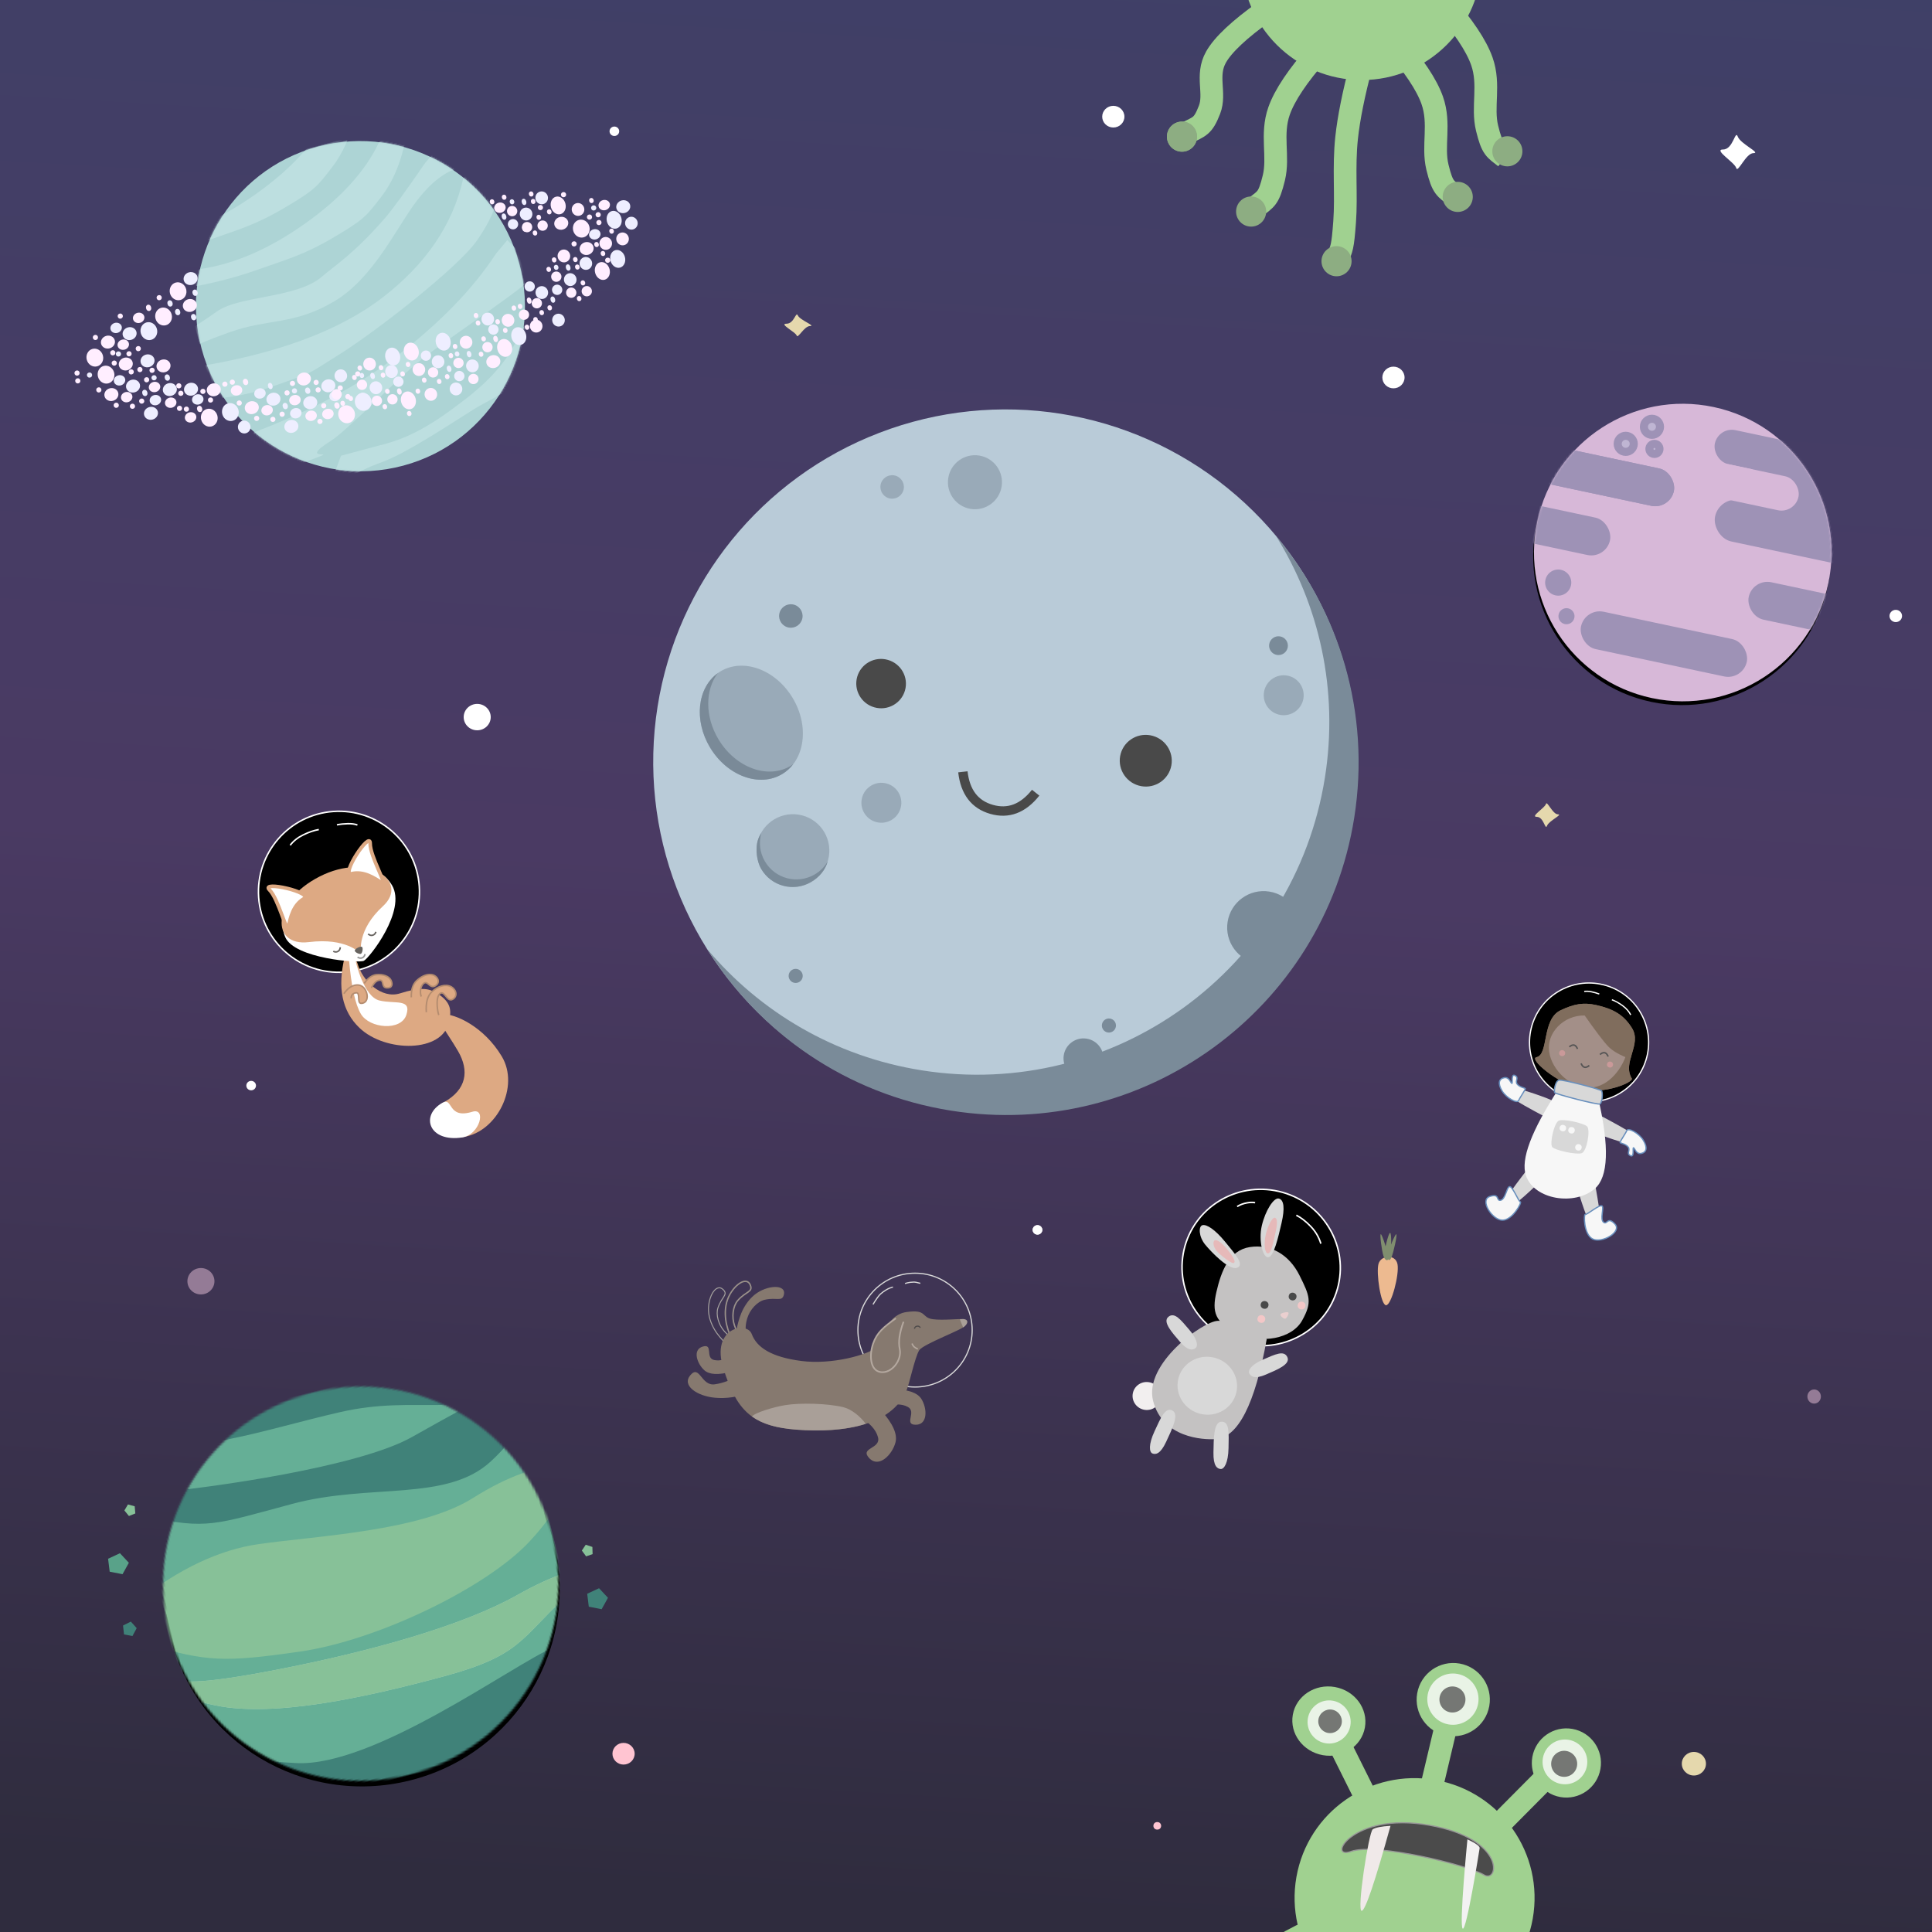 <?xml version="1.0" encoding="UTF-8"?>
<svg width="1000px" height="1000px" viewBox="0 0 1000 1000" version="1.1" xmlns="http://www.w3.org/2000/svg" xmlns:xlink="http://www.w3.org/1999/xlink">
    <!-- Generator: Sketch 50.2 (55047) - http://www.bohemiancoding.com/sketch -->
    <title>Artboard</title>
    <desc>Created with Sketch.</desc>
    <defs>
        <linearGradient x1="59.202%" y1="-1.718%" x2="50%" y2="100%" id="linearGradient-1">
            <stop stop-color="#3F4067" offset="0%"></stop>
            <stop stop-color="#4A3A63" offset="48.182%"></stop>
            <stop stop-color="#2F2C3E" offset="100%"></stop>
        </linearGradient>
        <ellipse id="path-2" cx="59.366" cy="41.675" rx="41.669" ry="41.675"></ellipse>
        <filter x="-1.7%" y="-1.7%" width="103.3%" height="103.3%" filterUnits="objectBoundingBox" id="filter-3">
            <feGaussianBlur stdDeviation="0" in="SourceGraphic"></feGaussianBlur>
        </filter>
        <filter x="-2.3%" y="-2.3%" width="104.5%" height="104.5%" filterUnits="objectBoundingBox" id="filter-4">
            <feMorphology radius="0.39" operator="dilate" in="SourceAlpha" result="shadowSpreadOuter1"></feMorphology>
            <feOffset dx="0" dy="0" in="shadowSpreadOuter1" result="shadowOffsetOuter1"></feOffset>
            <feMorphology radius="1" operator="erode" in="SourceAlpha" result="shadowInner"></feMorphology>
            <feOffset dx="0" dy="0" in="shadowInner" result="shadowInner"></feOffset>
            <feComposite in="shadowOffsetOuter1" in2="shadowInner" operator="out" result="shadowOffsetOuter1"></feComposite>
            <feGaussianBlur stdDeviation="0.5" in="shadowOffsetOuter1" result="shadowBlurOuter1"></feGaussianBlur>
            <feColorMatrix values="0 0 0 0 0   0 0 0 0 0   0 0 0 0 0  0 0 0 0.5 0" type="matrix" in="shadowBlurOuter1"></feColorMatrix>
        </filter>
        <filter x="-2.3%" y="-2.3%" width="104.5%" height="104.5%" filterUnits="objectBoundingBox" id="filter-5">
            <feGaussianBlur stdDeviation="0.5" in="SourceAlpha" result="shadowBlurInner1"></feGaussianBlur>
            <feOffset dx="0" dy="0" in="shadowBlurInner1" result="shadowOffsetInner1"></feOffset>
            <feComposite in="shadowOffsetInner1" in2="SourceAlpha" operator="arithmetic" k2="-1" k3="1" result="shadowInnerInner1"></feComposite>
            <feColorMatrix values="0 0 0 0 0   0 0 0 0 0   0 0 0 0 0  0 0 0 0.5 0" type="matrix" in="shadowInnerInner1"></feColorMatrix>
        </filter>
        <ellipse id="path-6" cx="40.064" cy="30.728" rx="30.828" ry="30.728"></ellipse>
        <filter x="-2.1%" y="-2.2%" width="104.3%" height="104.3%" filterUnits="objectBoundingBox" id="filter-7">
            <feGaussianBlur stdDeviation="0" in="SourceGraphic"></feGaussianBlur>
        </filter>
        <filter x="-3.0%" y="-3.0%" width="105.9%" height="105.9%" filterUnits="objectBoundingBox" id="filter-8">
            <feMorphology radius="0.325" operator="dilate" in="SourceAlpha" result="shadowSpreadOuter1"></feMorphology>
            <feOffset dx="0" dy="0" in="shadowSpreadOuter1" result="shadowOffsetOuter1"></feOffset>
            <feMorphology radius="1" operator="erode" in="SourceAlpha" result="shadowInner"></feMorphology>
            <feOffset dx="0" dy="0" in="shadowInner" result="shadowInner"></feOffset>
            <feComposite in="shadowOffsetOuter1" in2="shadowInner" operator="out" result="shadowOffsetOuter1"></feComposite>
            <feGaussianBlur stdDeviation="0.5" in="shadowOffsetOuter1" result="shadowBlurOuter1"></feGaussianBlur>
            <feColorMatrix values="0 0 0 0 0   0 0 0 0 0   0 0 0 0 0  0 0 0 0.5 0" type="matrix" in="shadowBlurOuter1"></feColorMatrix>
        </filter>
        <filter x="-3.0%" y="-3.0%" width="105.9%" height="105.9%" filterUnits="objectBoundingBox" id="filter-9">
            <feGaussianBlur stdDeviation="0.5" in="SourceAlpha" result="shadowBlurInner1"></feGaussianBlur>
            <feOffset dx="0" dy="0" in="shadowBlurInner1" result="shadowOffsetInner1"></feOffset>
            <feComposite in="shadowOffsetInner1" in2="SourceAlpha" operator="arithmetic" k2="-1" k3="1" result="shadowInnerInner1"></feComposite>
            <feColorMatrix values="0 0 0 0 0   0 0 0 0 0   0 0 0 0 0  0 0 0 0.5 0" type="matrix" in="shadowInnerInner1"></feColorMatrix>
        </filter>
        <circle id="path-10" cx="77" cy="77" r="77"></circle>
        <filter x="-30.8%" y="-29.5%" width="161.7%" height="161.7%" filterUnits="objectBoundingBox" id="filter-12">
            <feOffset dx="0" dy="2" in="SourceAlpha" result="shadowOffsetOuter1"></feOffset>
            <feGaussianBlur stdDeviation="15.5" in="shadowOffsetOuter1" result="shadowBlurOuter1"></feGaussianBlur>
            <feColorMatrix values="0 0 0 0 0.843   0 0 0 0 0.722   0 0 0 0 0.847  0 0 0 1 0" type="matrix" in="shadowBlurOuter1"></feColorMatrix>
        </filter>
        <ellipse id="path-13" cx="85.118" cy="85.468" rx="85.118" ry="85.468"></ellipse>
        <ellipse id="path-15" cx="102.273" cy="102" rx="102.273" ry="102"></ellipse>
        <filter x="-24.1%" y="-22.6%" width="148.1%" height="148.2%" filterUnits="objectBoundingBox" id="filter-16">
            <feGaussianBlur stdDeviation="14.4" in="SourceGraphic"></feGaussianBlur>
        </filter>
        <filter x="-26.3%" y="-24.9%" width="152.5%" height="152.6%" filterUnits="objectBoundingBox" id="filter-18">
            <feOffset dx="0" dy="3" in="SourceAlpha" result="shadowOffsetOuter1"></feOffset>
            <feGaussianBlur stdDeviation="3" in="shadowOffsetOuter1" result="shadowBlurOuter1"></feGaussianBlur>
            <feColorMatrix values="0 0 0 0 0.667   0 0 0 0 0.784   0 0 0 0 0.553  0 0 0 1 0" type="matrix" in="shadowBlurOuter1"></feColorMatrix>
        </filter>
        <ellipse id="path-19" cx="102.273" cy="102" rx="102.273" ry="102"></ellipse>
        <ellipse id="path-21" cx="50.095" cy="40.439" rx="40.987" ry="40.439"></ellipse>
        <filter x="-1.7%" y="-1.7%" width="103.4%" height="103.4%" filterUnits="objectBoundingBox" id="filter-22">
            <feGaussianBlur stdDeviation="0" in="SourceGraphic"></feGaussianBlur>
        </filter>
        <filter x="-2.3%" y="-2.3%" width="104.6%" height="104.7%" filterUnits="objectBoundingBox" id="filter-23">
            <feMorphology radius="0.39" operator="dilate" in="SourceAlpha" result="shadowSpreadOuter1"></feMorphology>
            <feOffset dx="0" dy="0" in="shadowSpreadOuter1" result="shadowOffsetOuter1"></feOffset>
            <feMorphology radius="1" operator="erode" in="SourceAlpha" result="shadowInner"></feMorphology>
            <feOffset dx="0" dy="0" in="shadowInner" result="shadowInner"></feOffset>
            <feComposite in="shadowOffsetOuter1" in2="shadowInner" operator="out" result="shadowOffsetOuter1"></feComposite>
            <feGaussianBlur stdDeviation="0.5" in="shadowOffsetOuter1" result="shadowBlurOuter1"></feGaussianBlur>
            <feColorMatrix values="0 0 0 0 0   0 0 0 0 0   0 0 0 0 0  0 0 0 0.5 0" type="matrix" in="shadowBlurOuter1"></feColorMatrix>
        </filter>
        <filter x="-2.3%" y="-2.3%" width="104.6%" height="104.7%" filterUnits="objectBoundingBox" id="filter-24">
            <feGaussianBlur stdDeviation="0.5" in="SourceAlpha" result="shadowBlurInner1"></feGaussianBlur>
            <feOffset dx="0" dy="0" in="shadowBlurInner1" result="shadowOffsetInner1"></feOffset>
            <feComposite in="shadowOffsetInner1" in2="SourceAlpha" operator="arithmetic" k2="-1" k3="1" result="shadowInnerInner1"></feComposite>
            <feColorMatrix values="0 0 0 0 0   0 0 0 0 0   0 0 0 0 0  0 0 0 0.5 0" type="matrix" in="shadowInnerInner1"></feColorMatrix>
        </filter>
    </defs>
    <g id="Artboard" stroke="none" stroke-width="1" fill="none" fill-rule="evenodd">
        <rect id="Rectangle" fill="url(#linearGradient-1)" x="-2" y="0" width="1548" height="1000"></rect>
        <g id="star_background" transform="translate(521, 570) scale(1, -1) rotate(90) translate(-521, -570) translate(-12, -204)" fill-rule="nonzero">
            <ellipse id="Oval-12" fill="#FFFFFF" cx="907.613" cy="573.75" rx="5.613" ry="5.75"></ellipse>
            <ellipse id="Oval-12" fill="#FFC4D1" cx="157.952" cy="696" rx="1.952" ry="2"></ellipse>
            <ellipse id="Oval-12" fill="#FFFFFF" cx="466.416" cy="758" rx="2.441" ry="2.5"></ellipse>
            <ellipse id="Oval-12" fill="#FFFFFF" cx="1035.059" cy="977" rx="2.441" ry="2.5"></ellipse>
            <ellipse id="Oval-12" fill="#FFFFFF" cx="688.992" cy="631" rx="2.441" ry="2.5"></ellipse>
            <ellipse id="Oval-12" fill="#FFFFFF" cx="466.416" cy="758" rx="2.441" ry="2.5"></ellipse>
            <ellipse id="Oval-12" fill="#FFFFFF" cx="541.096" cy="1165" rx="2.441" ry="2.5"></ellipse>
            <ellipse id="Oval-12" fill="#FFFFFF" cx="784.173" cy="313.75" rx="3.173" ry="3.25"></ellipse>
            <ellipse id="Oval-12" fill="#947B96" cx="380.161" cy="356" rx="3.661" ry="3.5"></ellipse>
            <ellipse id="Oval-12" fill="#E5D8AD" cx="190.101" cy="418.25" rx="6.101" ry="6.25"></ellipse>
            <ellipse id="Oval-12" fill="#947B96" cx="439.833" cy="1191" rx="6.833" ry="7"></ellipse>
            <ellipse id="Oval-12" fill="#FFFFFF" cx="731.833" cy="1048" rx="6.833" ry="7"></ellipse>
            <ellipse id="Oval-12" fill="#FFC4D1" cx="195.273" cy="972.25" rx="5.613" ry="5.75"></ellipse>
            <ellipse id="Oval-12" fill="#D8D8D8" cx="923.039" cy="1183.75" rx="5.613" ry="5.75"></ellipse>
            <ellipse id="Oval-12" fill="#FFFFFF" cx="1042.613" cy="718.75" rx="5.613" ry="5.75"></ellipse>
            <ellipse id="Oval-12" fill="#947B96" cx="713.153" cy="802.25" rx="5.613" ry="5.75"></ellipse>
            <ellipse id="Oval-12" fill="#FFFFFF" cx="275.613" cy="1196.25" rx="5.613" ry="5.75"></ellipse>
            <path d="M1023.748,387.387 C1023.75,383.379 1028.543,394.17 1032.293,395.528 C1036.043,396.886 1025.626,397.869 1025.626,403.11 C1025.626,408.352 1018.959,397.136 1016.042,396.328 C1013.125,395.52 1023.746,391.395 1023.748,387.387 Z" id="Path-94" fill="#FFFFFF"></path>
            <path d="M934.247,875.69 C934.249,872.573 937.31,880.965 939.706,882.022 C942.102,883.078 935.447,883.843 935.447,887.919 C935.447,891.996 931.187,883.272 929.324,882.644 C927.46,882.016 934.246,878.807 934.247,875.69 Z" id="Path-94" fill="#E5D8AD"></path>
            <path d="M680.703,488.616 C680.705,485.833 684.033,493.326 686.637,494.269 C689.241,495.212 682.007,495.895 682.007,499.535 C682.007,503.175 677.378,495.386 675.352,494.825 C673.327,494.264 680.702,491.399 680.703,488.616 Z" id="Path-94" fill="#E5D8AD" transform="translate(681.101, 494.25) scale(-1, 1) translate(-681.101, -494.25) "></path>
        </g>
        <g id="moon" transform="translate(521, 395) rotate(9) translate(-521, -395) translate(338, 212)">
            <circle id="Oval" fill="#B9CBD8" cx="182.392" cy="182.392" r="182.392"></circle>
            <g id="Group-4" transform="translate(44.99, 44.99)" fill="#7A8B99">
                <path d="M8.2067686e-13,257.3 C32.011,285.097 73.806,301.922 119.53,301.922 C220.263,301.922 301.922,220.263 301.922,119.53 C301.922,73.806 285.097,32.011 257.3,2.0250468e-13 C295.81,33.441 320.161,82.761 320.161,137.769 C320.161,238.502 238.502,320.161 137.769,320.161 C82.761,320.161 33.441,295.81 1.4033219e-13,257.3 Z" id="Combined-Shape"></path>
            </g>
            <circle id="Oval-2" fill="#7A8B99" cx="327.698" cy="246.229" r="18.847"></circle>
            <circle id="Oval-2" fill-opacity="0.5" fill="#7A8B99" cx="80.86" cy="245.013" r="18.847"></circle>
            <g id="Group-3" transform="translate(54.718, 223.734)" fill="#7A8B99">
                <g id="Group-2">
                    <path d="M7.256,30.657 C10.681,34.187 15.476,36.38 20.783,36.38 C31.192,36.38 39.63,27.942 39.63,17.533 C39.63,14.147 38.737,10.969 37.174,8.223 C40.432,11.594 42.062,16.057 42.062,21.181 C42.062,31.59 33.624,40.028 23.215,40.028 C19.043,40.028 13.667,37.671 10.781,35.246 C9.171,33.892 8.04,32.365 7.256,30.657 Z" id="Combined-Shape" transform="translate(24.469, 24.126) rotate(51) translate(-24.469, -24.126) "></path>
                </g>
            </g>
            <g id="Group" transform="translate(20.671, 159.289)" fill="#7A8B99">
                <path d="M7.441,1.052 C2.277,10.577 4.223,24.258 13.127,34.87 C24.135,47.988 41.607,51.449 52.153,42.6 C52.571,42.249 52.972,41.884 53.356,41.506 C52.136,43.755 50.52,45.773 48.505,47.463 C37.959,56.313 20.487,52.852 9.48,39.734 C-1.091,27.136 -1.856,10.212 7.441,1.052 Z" id="Combined-Shape"></path>
            </g>
            <ellipse id="Oval-2" fill-opacity="0.5" fill="#7A8B99" transform="translate(49.246, 183) rotate(50) translate(-49.246, -183) " cx="49.246" cy="183" rx="31.007" ry="24.927"></ellipse>
            <circle id="Oval-2" fill="#7A8B99" cx="246.229" cy="327.698" r="10.336"></circle>
            <circle id="Oval-2" fill="#7A8B99" cx="60.797" cy="125.243" r="6.08"></circle>
            <circle id="Oval-2" fill="#7A8B99" cx="92.412" cy="308.85" r="3.648"></circle>
            <circle id="Oval-2" fill="#7A8B99" cx="256.565" cy="308.85" r="3.648"></circle>
            <circle id="Oval-2" fill="#7A8B99" cx="312.498" cy="100.924" r="4.864"></circle>
            <circle id="Oval-2" fill-opacity="0.5" fill="#7A8B99" cx="122.203" cy="213.399" r="10.336"></circle>
            <circle id="Oval-2" fill-opacity="0.5" fill="#7A8B99" cx="319.186" cy="125.85" r="10.336"></circle>
            <circle id="Oval-2" fill-opacity="0.5" fill="#7A8B99" cx="102.14" cy="51.07" r="6.08"></circle>
            <circle id="Oval-2" fill-opacity="0.5" fill="#7A8B99" cx="144.09" cy="41.95" r="13.983"></circle>
            <g id="happy-face" transform="translate(181.456, 178.129) rotate(7) translate(-181.456, -178.129) translate(96.947, 148.338)">
                <ellipse id="Oval-3" fill="#494949" cx="12.86" cy="12.767" rx="12.86" ry="12.767"></ellipse>
                <ellipse id="Oval-3" fill="#494949" cx="155.544" cy="13.375" rx="13.472" ry="13.375"></ellipse>
                <path d="M66.137,44.99 C70.157,54.718 76.689,59.581 85.733,59.581 C94.777,59.581 101.309,54.718 105.329,44.99" id="Path-2" stroke="#494949" stroke-width="4.86"></path>
            </g>
        </g>
        <g id="fox" transform="translate(204.5, 509) rotate(-4) translate(-204.5, -509) translate(137, 418)">
            <g transform="translate(50.596, 61.989) scale(-1, 1) translate(-50.596, -61.989) ">
                <g id="Oval-2" filter="url(#filter-3)">
                    <use fill="black" fill-opacity="1" filter="url(#filter-4)" xlink:href="#path-2"></use>
                    <use fill="black" fill-opacity="1" filter="url(#filter-5)" xlink:href="#path-2"></use>
                    <use stroke="#FFFFFF" stroke-width="0.78" xlink:href="#path-2"></use>
                </g>
                <path d="M7.227,112.669 C6.058,108.225 4.244,103.07 13.09,97.172 C16.859,94.659 21.047,93.821 31.517,96.334 C41.309,98.685 50.481,88.496 52.354,79.429 C52.837,77.092 54.956,75.746 58.712,75.392 C63.755,91.029 62.089,103.454 53.713,112.669 C41.149,126.491 11.415,128.585 7.227,112.669 Z" id="Path-29" fill="#DDA983"></path>
                <path d="M63.495,79.297 C60.43,79.94 29.887,72.421 27.939,57.45 C25.991,42.478 41.625,34.852 56.139,31.747 C70.653,28.642 84.952,33.032 88.017,44.598 C89.56,50.422 84.111,59.014 77.927,66.193 C71.829,73.273 65.017,78.978 63.495,79.297 Z" id="Path-28" fill="#FFFFFF" transform="translate(58.028, 55.057) rotate(34) translate(-58.028, -55.057) "></path>
                <path d="M63.892,74.851 C63.037,75.018 58.526,64.801 39.89,63.304 C21.254,61.806 28.365,36.476 56.32,31.042 C84.274,25.607 98.472,44.235 81.662,54.33 C64.852,64.424 64.748,74.685 63.892,74.851 Z" id="Path-28" fill="#DDA983" transform="translate(59.207, 52.461) rotate(34) translate(-59.207, -52.461) "></path>
                <path d="M37.611,19.892 C40.543,26.175 38.03,44.604 40.543,40.835 C43.056,37.065 46.406,31.62 52.688,30.363 C58.969,29.107 34.68,13.61 37.611,19.892 Z" id="Path-30" stroke="#DDA983" stroke-width="1.872" fill="#FFFFFF" transform="translate(45.547, 29.869) rotate(20) translate(-45.547, -29.869) "></path>
                <path d="M76.905,35.556 C79.837,41.838 77.324,60.267 79.837,56.498 C82.35,52.728 85.7,47.283 91.982,46.027 C98.264,44.77 73.974,29.273 76.905,35.556 Z" id="Path-30" stroke="#DDA983" stroke-width="1.872" fill="#FFFFFF" transform="translate(84.841, 45.532) scale(-1, 1) rotate(-16) translate(-84.841, -45.532) "></path>
                <path d="M48.85,71.685 C49.246,70.894 52.611,70.831 53.038,71.685 C53.465,72.539 51.782,74.617 50.944,74.617 C50.107,74.617 48.455,72.476 48.85,71.685 Z" id="Path-31" fill="#67635F" transform="translate(50.948, 72.843) rotate(23) translate(-50.948, -72.843) "></path>
                <path d="M53.213,78.041 C53.213,78.577 50.363,96.753 42.406,99.266 C34.449,101.779 25.654,99.266 29.004,107.643 C32.355,116.02 48.576,113.317 52.456,105.549 C55.044,100.37 56.439,90.736 56.644,76.648 C54.357,77.219 53.213,77.684 53.213,78.041 Z" id="Path-32" fill="#FFFFFF"></path>
                <path d="M40.086,82.401 C43.142,83.852 44.979,85.678 45.599,87.877 C46.528,91.177 45.908,94.437 44.078,95.757 C42.249,97.076 40.116,97.176 39.813,94.23 C39.511,91.284 43.742,92.388 43.066,89.966 C42.616,88.351 41.058,87.199 38.39,86.508" id="Path-33" stroke="#B48C6F" stroke-width="0.78" fill="#DDA983" transform="translate(42.208, 89.52) scale(-1, 1) rotate(-76) translate(-42.208, -89.52) "></path>
                <path d="M16.697,84.999 C20.272,86.697 22.421,88.832 23.146,91.405 C24.232,95.264 23.678,98.363 22.02,100.184 C20.362,102.005 16.733,102.282 16.378,98.836 C16.024,95.39 20.973,96.681 20.183,93.848 C19.394,91.015 15.746,89.788 14.713,89.803" id="Path-33" stroke="#B48C6F" stroke-width="0.78" fill="#DDA983" transform="translate(19.21, 93.253) scale(-1, 1) rotate(-113) translate(-19.21, -93.253) "></path>
                <path d="M53.138,88.699 C56.194,90.15 58.031,91.976 58.651,94.175 C59.58,97.475 57.269,99.43 55.405,100.326 C53.54,101.223 50.667,101.436 49.819,98.697 C48.971,95.959 55.352,97.294 54.677,94.872 C54.227,93.257 53.148,92.568 51.442,92.806" id="Path-33" stroke="#B48C6F" stroke-width="0.78" fill="#DDA983" transform="translate(54.302, 94.814) scale(-1, 1) rotate(-76) translate(-54.302, -94.814) "></path>
                <path d="M67.87,8.162 C70.392,8.648 73.071,9.619 75.908,11.076 C78.745,12.533 80.951,14.354 82.528,16.539" id="Path-9" stroke="#FFFFFF" stroke-width="0.78" transform="translate(75.199, 12.351) rotate(-5) translate(-75.199, -12.351) "></path>
                <path d="M47.687,5.773 C49.416,5.968 51.253,6.356 53.199,6.939 C55.144,7.522 56.657,8.25 57.738,9.124" id="Path-9" stroke="#FFFFFF" stroke-width="0.78" transform="translate(52.712, 7.449) scale(-1, 1) rotate(-14) translate(-52.712, -7.449) "></path>
                <path d="M41.568,64.083 C42.126,64.921 42.824,65.34 43.662,65.34 C44.499,65.34 45.197,64.921 45.756,64.083" id="Path-36" stroke="#67635F" stroke-width="0.78" transform="translate(43.662, 64.711) rotate(11) translate(-43.662, -64.711) "></path>
                <path d="M60.208,71.215 C60.766,72.053 61.464,72.471 62.302,72.471 C63.14,72.471 63.838,72.053 64.396,71.215" id="Path-36" stroke="#67635F" stroke-width="0.78" transform="translate(62.302, 71.843) rotate(26) translate(-62.302, -71.843) "></path>
                <path d="M8.816,92.221 C13.287,94.119 15.976,96.507 16.882,99.385 C18.241,103.701 17.334,107.966 14.657,109.692 C11.981,111.418 8.597,110.4 8.586,107.21 C8.575,104.021 15.133,105.855 14.146,102.687 C13.158,99.519 5.527,97.266 4.593,97.325" id="Path-33" stroke="#B48C6F" stroke-width="0.78" fill="#DDA983" transform="translate(11.05, 101.373) scale(-1, 1) rotate(-113) translate(-11.05, -101.373) "></path>
                <path d="M47.85,75.392 C48.408,76.23 49.106,76.648 49.944,76.648 C50.781,76.648 51.479,76.23 52.038,75.392" id="Path-36" stroke="#979797" stroke-width="0.78" transform="translate(49.944, 76.02) rotate(18) translate(-49.944, -76.02) "></path>
            </g>
            <path d="M122.445,165.101 C126.885,161.171 115.327,159.237 104.441,155.048 C93.555,150.859 88.531,142.482 93.555,129.916 C98.579,117.35 86.019,109.392 74.295,122.376 C62.572,135.361 68.129,160.954 85.181,167.195 C102.348,173.478 118.005,169.03 122.445,165.101 Z" id="Path-35" fill="#DDA983" transform="translate(95.751, 143.033) scale(-1, -1) rotate(43) translate(-95.751, -143.033) "></path>
            <path d="M103.474,166.889 C108.497,154.367 95.94,146.436 84.22,159.376 C78.027,166.214 84.22,179.412 88.551,172.961 C96.149,161.644 101.105,172.795 103.474,166.889 Z" id="Path-35" fill="#FFFFFF" transform="translate(93.108, 163.722) scale(-1, -1) rotate(43) translate(-93.108, -163.722) "></path>
        </g>
        <g id="human-girl" transform="translate(815, 573.5) rotate(14) translate(-815, -573.5) translate(774, 508)">
            <path d="M65.113,124.18 C62.625,122.019 53.294,107.504 53.294,106.577 C53.294,105.959 55.782,104.106 60.758,101.018 C65.113,110.695 67.705,116.974 68.534,119.857 C69.778,124.18 67.601,126.342 65.113,124.18 Z" id="Path-39" fill="#D8D8D8"></path>
            <path d="M67.609,84.122 C65.121,81.96 55.79,67.445 55.79,66.518 C55.79,65.9 58.278,64.047 63.255,60.959 C67.609,70.636 70.201,76.915 71.03,79.798 C72.274,84.122 70.097,86.283 67.609,84.122 Z" id="Path-39" fill="#D8D8D8" transform="translate(63.591, 72.964) rotate(-52) translate(-63.591, -72.964) "></path>
            <path d="M30.041,122.314 C27.553,120.152 18.222,105.637 18.222,104.711 C18.222,104.093 20.71,102.24 25.687,99.152 C30.041,108.829 32.633,115.108 33.463,117.991 C34.707,122.314 32.53,124.476 30.041,122.314 Z" id="Path-39" fill="#D8D8D8" transform="translate(26.023, 111.157) scale(-1, 1) translate(-26.023, -111.157) "></path>
            <g id="Oval-2" filter="url(#filter-7)">
                <use fill="black" fill-opacity="1" filter="url(#filter-8)" xlink:href="#path-6"></use>
                <use fill="black" fill-opacity="1" filter="url(#filter-9)" xlink:href="#path-6"></use>
                <use stroke="#FFFFFF" stroke-width="0.65" xlink:href="#path-6"></use>
            </g>
            <path d="M46.429,5.972 C48.297,6.332 50.282,7.053 52.384,8.135 C54.485,9.217 56.12,10.569 57.288,12.192" id="Path-9" stroke="#FFFFFF" stroke-width="0.65" transform="translate(51.858, 9.082) rotate(-5) translate(-51.858, -9.082) "></path>
            <path d="M31.452,4.23 C32.74,4.374 34.109,4.663 35.559,5.095 C37.008,5.528 38.135,6.069 38.941,6.718" id="Path-9" stroke="#FFFFFF" stroke-width="0.65" transform="translate(35.196, 5.474) scale(-1, 1) rotate(-14) translate(-35.196, -5.474) "></path>
            <path d="M66.026,43.505 C67.575,45.049 54.254,55.289 41.551,55.236 C28.984,55.184 11.664,46.563 15.527,44.74 C21.413,41.962 13.313,25.094 21.723,18.191 C27.741,13.252 32.207,11.257 39.072,11.091 C47.609,10.885 53.812,12.326 59.83,18.191 C66.989,25.169 59.072,36.576 66.026,43.505 Z" id="Path-45" fill="#806D5D"></path>
            <path d="M66.026,43.505 C67.575,45.049 54.254,55.289 41.551,55.236 C28.984,55.184 11.664,46.563 15.527,44.74 C21.413,41.962 13.313,25.094 21.723,18.191 C27.741,13.252 32.207,11.257 39.072,11.091 C47.609,10.885 53.812,12.326 59.83,18.191 C66.989,25.169 59.072,36.576 66.026,43.505 Z" id="Path-45" fill="#806D5D"></path>
            <path d="M22.678,77.901 C20.189,75.739 10.858,61.224 10.858,60.298 C10.858,59.68 13.347,57.827 18.323,54.739 C22.678,64.416 25.269,70.695 26.099,73.578 C27.343,77.901 25.166,80.063 22.678,77.901 Z" id="Path-39" fill="#D8D8D8" transform="translate(18.659, 66.744) scale(-1, -1) rotate(-52) translate(-18.659, -66.744) "></path>
            <path d="M30.639,57.725 C22.118,82.268 20.26,98.222 25.064,105.586 C32.269,116.631 53.361,114.746 61.303,103.424 C66.598,95.876 63.397,80.643 51.701,57.725 L30.639,57.725 Z" id="Path-38" fill="#F7F7F7"></path>
            <path d="M38.754,17.292 C50.494,17.292 61.331,23.366 60.202,33.265 C59.073,43.163 53.032,53.358 42.818,53.961 C32.604,54.565 21.596,46.313 20.242,36.977 C18.887,27.641 27.015,17.292 38.754,17.292 Z" id="Path-37" fill="#A38F88"></path>
            <path d="M30.703,35.456 C31.431,34.461 32.159,33.963 32.887,33.963 C33.615,33.963 34.343,34.461 35.072,35.456" id="Path-48" stroke="#565555" stroke-width="0.78"></path>
            <path d="M47.053,35.456 C47.781,34.461 48.509,33.963 49.237,33.963 C49.965,33.963 50.694,34.461 51.422,35.456" id="Path-48" stroke="#565555" stroke-width="0.78"></path>
            <path d="M38.691,43.791 C39.419,42.796 40.147,42.298 40.875,42.298 C41.603,42.298 42.331,42.796 43.059,43.791" id="Path-48" stroke="#565555" stroke-width="0.78" transform="translate(40.875, 43.045) scale(1, -1) translate(-40.875, -43.045) "></path>
            <ellipse id="Oval-8" fill="#CA9999" cx="53.356" cy="39.25" rx="1.56" ry="1.555"></ellipse>
            <ellipse id="Oval-8" fill="#CA9999" cx="27.895" cy="39.499" rx="1.56" ry="1.555"></ellipse>
            <path d="M25.51,119.429 C24.537,119.429 19.673,112.546 18.214,113.119 C16.754,113.693 17.781,120.15 15.295,121.149 C13.168,122.004 14.171,117.523 9.458,120.576 C4.744,123.629 13.53,132.008 18.7,130.9 C23.87,129.791 26.483,119.429 25.51,119.429 Z" id="Path-40" stroke="#688FBD" stroke-width="0.65" fill="#F7F7F7"></path>
            <path d="M76.932,117.562 C75.959,117.562 71.095,110.68 69.635,111.253 C68.176,111.827 69.203,118.284 66.717,119.283 C64.589,120.138 65.593,115.657 60.879,118.71 C56.166,121.763 64.951,130.142 70.122,129.034 C75.292,127.925 77.905,117.562 76.932,117.562 Z" id="Path-40" stroke="#688FBD" stroke-width="0.65" fill="#F7F7F7" transform="translate(68.333, 120.177) scale(-1, 1) translate(-68.333, -120.177) "></path>
            <path d="M13.819,61.925 C13.511,61.615 10.844,61.969 9.189,60.686 C7.535,59.403 9.498,57.278 7.029,56.659 C4.559,56.039 7.029,60.996 6.411,60.996 C5.794,60.996 4.251,57.898 1.781,59.137 C-0.688,60.376 -0.688,62.854 2.399,65.952 C5.485,69.05 11.659,70.599 11.967,68.74 C12.276,66.881 14.128,62.235 13.819,61.925 Z" id="Path-41" stroke="#688FBD" stroke-width="0.65" fill="#F7F7F7"></path>
            <path d="M81.965,74.863 C81.657,74.553 78.99,74.907 77.335,73.624 C75.681,72.341 77.644,70.216 75.175,69.597 C72.705,68.977 75.175,73.934 74.557,73.934 C73.94,73.934 72.397,70.836 69.927,72.075 C67.458,73.314 67.458,75.793 70.545,78.89 C73.631,81.988 79.805,83.537 80.113,81.678 C80.422,79.82 82.274,75.173 81.965,74.863 Z" id="Path-41" stroke="#688FBD" stroke-width="0.65" fill="#F7F7F7" transform="translate(75.073, 76.012) scale(-1, -1) translate(-75.073, -76.012) "></path>
            <path d="M34.711,73.78 C36.878,72.241 47.405,71.933 49.573,73.164 C51.74,74.396 52.669,85.787 50.192,87.326 C47.715,88.866 36.569,89.173 34.711,87.942 C32.853,86.71 32.544,75.319 34.711,73.78 Z" id="Path-42" fill="#D8D8D8"></path>
            <ellipse id="Oval-7" fill="#F7F7F7" cx="37.63" cy="77.07" rx="1.685" ry="1.679"></ellipse>
            <ellipse id="Oval-7" fill="#F7F7F7" cx="42.248" cy="77.07" rx="1.685" ry="1.679"></ellipse>
            <ellipse id="Oval-7" fill="#F7F7F7" cx="47.865" cy="84.783" rx="1.685" ry="1.679"></ellipse>
            <path d="M29.698,53.459 C27.836,54.389 28.457,59.655 29.077,60.275 C29.698,60.895 52.634,61.138 53.283,60.275 C54.214,59.036 53.283,54.079 52.352,53.459 C51.421,52.84 31.56,52.53 29.698,53.459 Z" id="Path-43" stroke="#688FBD" stroke-width="0.65" fill="#D8D8D8"></path>
            <path d="M32.825,16.353 C41.841,24.185 47.732,28.922 50.5,30.565 C53.268,32.207 57.403,33.34 62.904,33.963 C62.745,29.082 62.228,25.787 61.354,24.077 C60.479,22.367 57.688,19.998 52.981,16.971 C46.641,15.941 42.197,15.426 39.647,15.426 C37.097,15.426 34.823,15.735 32.825,16.353 Z" id="Path-46" fill="#806D5D"></path>
        </g>
        <g id="Planet-1" transform="translate(871, 286) rotate(12) translate(-871, -286) translate(794, 209)">
            <mask id="mask-11" fill="white">
                <use xlink:href="#path-10"></use>
            </mask>
            <g id="Mask">
                <use fill="black" fill-opacity="1" filter="url(#filter-12)" xlink:href="#path-10"></use>
                <use fill="#D7B8D8" fill-rule="evenodd" xlink:href="#path-10"></use>
            </g>
            <g id="Rectangle-+-Rectangle-+-Rectangle-+-Rectangle-+-Rectangle-Mask" mask="url(#mask-11)">
                <g transform="translate(-48.905, 9.365)">
                    <rect id="Rectangle" stroke="none" fill="#9E92B6" x="27.044" y="27.579" width="87.743" height="19.785" rx="9.893"></rect>
                    <rect id="Rectangle" stroke="none" fill="#9E92B6" x="27.044" y="27.579" width="87.743" height="19.785" rx="9.893"></rect>
                    <rect id="Rectangle" stroke="none" fill="#9E92B6" x="164.068" y="73.145" width="87.743" height="19.785" rx="9.893"></rect>
                    <rect id="Rectangle" stroke="none" fill="#9E92B6" x="82.334" y="106.12" width="87.743" height="19.785" rx="9.893"></rect>
                    <rect id="Rectangle" stroke="none" fill="#9E92B6" x="0" y="59.355" width="87.743" height="19.785" rx="9.893"></rect>
                    <rect id="Rectangle" stroke="#9E92B6" stroke-width="1.048" fill="#9E92B6" x="138.903" y="35.449" width="88.791" height="20.833" rx="10.417"></rect>
                    <rect id="Rectangle-2" stroke="#9E92B6" stroke-width="1.048" fill="#9E92B6" x="130.937" y="0.524" width="62.656" height="16.938" rx="8.469"></rect>
                    <rect id="Rectangle-3" stroke="#9E92B6" stroke-width="1.048" fill="#9E92B6" x="152.726" y="15.664" width="51.531" height="22.632"></rect>
                    <rect id="Rectangle-2" stroke="none" fill="#D7B8D8" x="130.413" y="17.986" width="48.078" height="17.986" rx="8.993"></rect>
                </g>
            </g>
            <circle id="Oval-2" fill="#9E92B6" mask="url(#mask-11)" cx="17.169" cy="105.615" r="6.764"></circle>
            <circle id="Oval-2" fill="#9E92B6" mask="url(#mask-11)" cx="24.973" cy="121.743" r="4.162"></circle>
            <circle id="Oval" stroke="#9E92B6" stroke-width="4.193" fill="#BFB5D3" mask="url(#mask-11)" cx="47.865" cy="16.649" r="4.162"></circle>
            <circle id="Oval" stroke="#9E92B6" stroke-width="4.193" fill="#BFB5D3" mask="url(#mask-11)" cx="51.507" cy="27.574" r="2.601"></circle>
            <circle id="Oval" stroke="#9E92B6" stroke-width="4.193" fill="#BFB5D3" mask="url(#mask-11)" cx="36.419" cy="28.095" r="4.162"></circle>
        </g>
        <g id="alien" transform="translate(604, -144)">
            <ellipse id="Oval" fill="#A0D190" cx="100.842" cy="123.482" rx="62.105" ry="61.952"></ellipse>
            <path d="M50.947,149.611 C37.556,159.132 29.048,167.105 25.421,173.53 C19.981,183.169 25.396,192.199 22.018,200.867 C18.639,209.535 16.912,209.41 10.105,212.827" id="Path-4" stroke="#A0D190" stroke-width="11.76"></path>
            <path d="M78.316,171.104 C67.686,183.164 60.932,193.263 58.053,201.402 C53.734,213.611 58.033,225.049 55.351,236.029 C52.669,247.008 51.298,246.849 45.895,251.178" id="Path-4" stroke="#A0D190" stroke-width="11.76"></path>
            <path d="M149.474,165.626 C138.844,177.685 132.089,187.785 129.211,195.924 C124.892,208.132 129.191,219.57 126.509,230.55 C123.827,241.529 122.456,241.371 117.053,245.699" id="Path-4" stroke="#A0D190" stroke-width="11.76" transform="translate(133.263, 205.662) scale(-1, 1) translate(-133.263, -205.662) "></path>
            <path d="M175.158,145.396 C164.528,157.456 157.774,167.556 154.895,175.695 C150.576,187.903 154.875,199.341 152.193,210.321 C149.511,221.3 148.14,221.142 142.737,225.47" id="Path-4" stroke="#A0D190" stroke-width="11.76" transform="translate(158.947, 185.433) scale(-1, 1) translate(-158.947, -185.433) "></path>
            <path d="M100.632,177.426 C96.628,192.532 94.084,205.183 93,215.378 C91.374,230.671 92.992,244.999 91.982,258.752 C90.972,272.505 90.456,272.307 88.421,277.728" id="Path-4" stroke="#A0D190" stroke-width="11.76"></path>
            <ellipse id="Oval-2" fill="#8DAD82" cx="7.789" cy="214.723" rx="7.789" ry="7.797"></ellipse>
            <ellipse id="Oval-2" fill="#8DAD82" cx="43.579" cy="253.496" rx="7.789" ry="7.797"></ellipse>
            <ellipse id="Oval-2" fill="#8DAD82" cx="87.789" cy="279.203" rx="7.789" ry="7.797"></ellipse>
            <ellipse id="Oval-2" fill="#8DAD82" cx="150.526" cy="245.91" rx="7.789" ry="7.797"></ellipse>
            <ellipse id="Oval-2" fill="#8DAD82" cx="176.211" cy="222.309" rx="7.789" ry="7.797"></ellipse>
            <ellipse id="Oval-2" fill="#8DAD82" cx="7.789" cy="214.723" rx="7.789" ry="7.797"></ellipse>
        </g>
        <g id="alien" transform="translate(720, 1000.5) rotate(10) translate(-720, -1000.5) translate(628, 857)">
            <ellipse id="Oval" fill="#A0D190" cx="100.842" cy="123.482" rx="62.105" ry="61.952"></ellipse>
            <ellipse id="Oval" fill="#A0D190" cx="166.105" cy="41.09" rx="17.895" ry="17.911"></ellipse>
            <ellipse id="Oval" fill="#A0D190" cx="102.737" cy="18.965" rx="18.947" ry="18.965"></ellipse>
            <ellipse id="Oval" fill="#A0D190" cx="41.263" cy="41.09" rx="18.947" ry="17.911"></ellipse>
            <ellipse id="Oval" fill="#E9F3E6" cx="165.263" cy="40.669" rx="11.579" ry="11.59"></ellipse>
            <ellipse id="Oval" fill="#757774" cx="165.053" cy="41.722" rx="6.737" ry="6.743"></ellipse>
            <ellipse id="Oval" fill="#E9F3E6" cx="41.474" cy="41.512" rx="11.158" ry="11.168"></ellipse>
            <ellipse id="Oval" fill="#E9F3E6" cx="102.526" cy="18.754" rx="13.263" ry="13.275"></ellipse>
            <ellipse id="Oval" fill="#757774" cx="102.316" cy="18.965" rx="6.737" ry="6.743"></ellipse>
            <ellipse id="Oval" fill="#757774" cx="41.895" cy="41.09" rx="6.105" ry="6.111"></ellipse>
            <path d="M101.474,32.451 L99.368,68.273" id="Path-3" stroke="#A0D190" stroke-width="11.76"></path>
            <path d="M50.526,54.366 L66.105,75.438" id="Path-3" stroke="#A0D190" stroke-width="11.76"></path>
            <path d="M156.211,51.416 L136,80.495" id="Path-3" stroke="#A0D190" stroke-width="11.76"></path>
            <path d="M50.947,149.611 C37.556,159.132 29.048,167.105 25.421,173.53 C19.981,183.169 25.396,192.199 22.018,200.867 C18.639,209.535 16.912,209.41 10.105,212.827" id="Path-4" stroke="#A0D190" stroke-width="11.76"></path>
            <path d="M64.313,105.533 C52.41,112.333 60.912,85.131 101.723,85.131 C142.535,85.131 142.535,108.933 134.032,105.533 C125.53,102.132 76.216,98.732 64.313,105.533 Z" id="Path-5" stroke="#979797" stroke-width="0.6" fill="#4B4B4B"></path>
            <path d="M73.349,92.325 C71.598,94.026 72.404,135.888 75.1,134.841 C76.898,134.143 79.233,118.837 82.105,88.924 C77.435,90.057 74.517,91.191 73.349,92.325 Z" id="Path-6" fill="#F0E9E9"></path>
            <path d="M122.668,92.325 C122.7,90.624 129.684,88.924 129.684,88.924 C129.684,88.924 126.232,133.794 124.071,134.841 C121.911,135.888 122.637,94.026 122.668,92.325 Z" id="Path-6" fill="#F3F2F2" transform="translate(126.105, 111.892) scale(-1, 1) translate(-126.105, -111.892) "></path>
        </g>
        <g id="PLANET-9" transform="translate(185.467, 158.798) rotate(-15) translate(-185.467, -158.798) translate(33.967, 73.298)">
            <g id="Path-11" transform="translate(67.527, 0)">
                <mask id="mask-14" fill="white">
                    <use xlink:href="#path-13"></use>
                </mask>
                <use id="Mask" fill="#ADD4D5" xlink:href="#path-13"></use>
                <path d="M9.975,45.439 C27.707,47.533 47.214,44.638 68.494,36.753 C89.773,28.868 105.733,18.623 116.373,6.016 L131.002,-4.006 L138.317,7.353 L128.342,11.362 C123.242,20.812 117.257,28.162 110.388,33.412 C100.083,41.287 98.733,42.53 81.128,47.444 C63.524,52.358 54.262,52.202 38.569,53.458 C28.107,54.295 17.246,54.295 5.985,53.458 L-12.635,51.453 L9.975,45.439 Z" fill="#BDDFE0" mask="url(#mask-14)"></path>
                <path d="M-10.64,24.072 C7.093,26.166 26.599,23.271 47.879,15.386 C69.159,7.501 85.118,-2.744 95.758,-15.351 L110.388,-25.373 L117.702,-14.014 L107.728,-10.005 C102.628,-0.555 96.643,6.795 89.773,12.045 C79.468,19.92 78.118,21.163 60.514,26.077 C42.909,30.99 33.647,30.835 17.955,32.09 C7.493,32.928 -3.369,32.928 -14.63,32.09 L-33.249,30.086 L-10.64,24.072 Z" fill="#BDDFE0" mask="url(#mask-14)"></path>
                <path d="M-35.244,74.251 C-31.354,81.035 -15.395,79.251 12.635,68.898 C26.196,63.889 54.386,73.058 69.824,65.552 C77.914,61.619 88.692,58.527 109.058,44.81 C113.907,41.544 123.113,34.11 136.677,22.508 L155.947,9.348 L165.581,24.263 L152.443,29.527 C144.981,29.7 136.726,33.233 127.677,40.127 C114.104,50.467 95.672,73.152 72.483,79.603 C49.295,86.055 37.295,79.293 16.625,80.942 C2.845,82.041 -5.605,83.327 -8.724,84.801 L-33.249,82.169 L-35.244,74.251 Z" fill="#BDDFE0" mask="url(#mask-14)"></path>
                <path d="M-7.315,93.571 C35.945,98.221 70.746,95.1 97.088,84.21 C123.43,73.319 142.271,57.048 153.612,35.397 L161.181,30.047 L170.236,45.737 L168.241,48.77 C166.106,54.446 160.786,60.91 152.282,68.162 C139.526,79.039 90.286,99.864 68.494,106.651 C46.701,113.438 52.675,111.896 33.249,113.631 C20.299,114.787 8.551,114.119 -1.995,111.625 L-16.625,106.651 L-7.315,93.571 Z" fill="#BDDFE0" mask="url(#mask-14)"></path>
                <path d="M-1.318,135.637 C37.117,133.155 69.522,126.468 95.899,115.577 C122.276,104.687 143.584,91.982 159.822,77.463 L167.402,72.114 L176.469,87.804 L174.471,90.837 C187.426,83.585 189.645,83.585 181.13,90.837 C173.622,97.231 128.303,111.861 108.551,120.258 C94.701,126.145 61.611,145.921 52.618,148.718 C30.797,155.505 58.752,153.963 39.3,155.697 C26.333,156.854 14.569,156.185 4.009,153.691 L-10.64,148.718 L-1.318,135.637 Z" fill="#BDDFE0" mask="url(#mask-14)"></path>
                <path d="M55.371,157.632 C66.432,157.658 74.574,157.658 79.798,157.632 C97.107,157.543 113.015,151.032 125.017,146.062 C142.454,138.841 154.745,129.842 161.892,119.063 L166.903,115.516 L172.896,125.918 L171.576,127.929 C170.162,131.692 166.641,135.978 161.012,140.785 C152.568,147.997 140.772,148.203 126.347,152.702 C111.923,157.202 88.002,165.154 75.143,166.304 C66.571,167.071 61.154,168.17 58.893,169.601 L49.209,166.304 L55.371,157.632 Z" fill="#BDDFE0" mask="url(#mask-14)"></path>
            </g>
            <g id="Ring" transform="translate(0, 45.583)">
                <ellipse id="Oval-38" fill="#FFEEFF" cx="67.449" cy="16.681" rx="3.655" ry="3.336"></ellipse>
                <ellipse id="Oval-38" fill="#FFEEFF" cx="27.578" cy="37.366" rx="3.655" ry="3.336"></ellipse>
                <ellipse id="Oval-38" fill="#EEEEFF" cx="28.242" cy="49.377" rx="3.655" ry="3.336"></ellipse>
                <ellipse id="Oval-38" fill="#EEEEFF" cx="46.184" cy="56.049" rx="3.655" ry="3.336"></ellipse>
                <ellipse id="Oval-38" fill="#EEEEFF" cx="43.526" cy="24.021" rx="4.319" ry="4.671"></ellipse>
                <ellipse id="Oval-38" fill="#FFEEFF" cx="16.281" cy="40.035" rx="4.319" ry="4.671"></ellipse>
                <ellipse id="Oval-38" fill="#FFEEFF" cx="21.929" cy="35.364" rx="1.329" ry="1.335"></ellipse>
                <ellipse id="Oval-38" fill="#EEEEFF" cx="25.252" cy="31.361" rx="1.329" ry="1.335"></ellipse>
                <ellipse id="Oval-38" fill="#FFEEFF" cx="46.516" cy="12.344" rx="1.329" ry="1.668"></ellipse>
                <ellipse id="Oval-38" fill="#FFEEFF" cx="38.874" cy="52.713" rx="2.99" ry="2.669"></ellipse>
                <ellipse id="Oval-38" fill="#FFEEFF" cx="44.855" cy="62.722" rx="2.99" ry="2.669"></ellipse>
                <ellipse id="Oval-38" fill="#FFEEFF" cx="35.884" cy="48.042" rx="1.329" ry="1.335"></ellipse>
                <ellipse id="Oval-38" fill="#EEEEFF" cx="39.871" cy="48.042" rx="1.329" ry="1.335"></ellipse>
                <ellipse id="Oval-38" fill="#EEEEFF" cx="46.516" cy="49.71" rx="1.329" ry="1.668"></ellipse>
                <ellipse id="Oval-38" fill="#EEEEFF" cx="33.226" cy="54.381" rx="1.329" ry="1.668"></ellipse>
                <ellipse id="Oval-38" fill="#FFEEFF" cx="1.994" cy="35.364" rx="1.329" ry="1.335"></ellipse>
                <ellipse id="Oval-38" fill="#EEEEFF" cx="56.816" cy="58.718" rx="3.655" ry="3.336"></ellipse>
                <ellipse id="Oval-38" fill="#EEEEFF" cx="71.436" cy="3.336" rx="3.655" ry="3.336"></ellipse>
                <ellipse id="Oval-38" fill="#FFEEFF" cx="52.829" cy="18.683" rx="4.319" ry="4.671"></ellipse>
                <ellipse id="Oval-38" fill="#FFEEFF" cx="63.462" cy="8.007" rx="4.319" ry="4.671"></ellipse>
                <ellipse id="Oval-38" fill="#EEEEFF" cx="58.81" cy="64.724" rx="2.99" ry="2.669"></ellipse>
                <ellipse id="Oval-38" fill="#EEEEFF" cx="37.545" cy="59.386" rx="2.99" ry="2.669"></ellipse>
                <ellipse id="Oval-38" fill="#FFEEFF" cx="51.168" cy="59.386" rx="1.329" ry="1.335"></ellipse>
                <ellipse id="Oval-38" fill="#FFEEFF" cx="48.51" cy="66.725" rx="1.329" ry="1.335"></ellipse>
                <ellipse id="Oval-38" fill="#FFEEFF" cx="39.871" cy="44.039" rx="1.329" ry="1.335"></ellipse>
                <ellipse id="Oval-38" fill="#FFEEFF" cx="62.465" cy="61.387" rx="1.329" ry="1.335"></ellipse>
                <ellipse id="Oval-38" fill="#EEEEFF" cx="60.471" cy="18.349" rx="1.329" ry="1.668"></ellipse>
                <ellipse id="Oval-38" fill="#EEEEFF" cx="67.781" cy="23.02" rx="1.329" ry="1.668"></ellipse>
                <ellipse id="Oval-38" fill="#EEEEFF" cx="71.768" cy="11.01" rx="1.329" ry="1.668"></ellipse>
                <ellipse id="Oval-38" fill="#EEEEFF" cx="57.813" cy="13.011" rx="1.329" ry="1.668"></ellipse>
                <ellipse id="Oval-38" fill="#FFEEFF" cx="53.162" cy="8.674" rx="1.329" ry="1.335"></ellipse>
                <ellipse id="Oval-38" fill="#FFEEFF" cx="46.184" cy="43.371" rx="3.655" ry="3.336"></ellipse>
                <ellipse id="Oval-38" fill="#FFEEFF" cx="62.133" cy="75.4" rx="4.319" ry="4.671"></ellipse>
                <ellipse id="Oval-38" fill="#FFEEFF" cx="52.829" cy="72.731" rx="2.99" ry="2.669"></ellipse>
                <ellipse id="Oval-38" fill="#FFEEFF" cx="1.329" cy="39.368" rx="1.329" ry="1.335"></ellipse>
                <ellipse id="Oval-38" fill="#FFEEFF" cx="51.832" cy="68.06" rx="1.329" ry="1.335"></ellipse>
                <ellipse id="Oval-38" fill="#FFEEFF" cx="58.478" cy="69.728" rx="1.329" ry="1.668"></ellipse>
                <ellipse id="Oval-38" fill="#FFEEFF" cx="51.168" cy="55.382" rx="1.329" ry="1.335"></ellipse>
                <ellipse id="Oval-38" fill="#FFEEFF" cx="68.113" cy="62.055" rx="3.655" ry="3.336"></ellipse>
                <ellipse id="Oval-38" fill="#EEEEFF" cx="33.558" cy="65.391" rx="3.655" ry="3.336"></ellipse>
                <ellipse id="Oval-38" fill="#EEEEFF" cx="22.261" cy="44.706" rx="2.99" ry="2.669"></ellipse>
                <ellipse id="Oval-38" fill="#FFEEFF" cx="17.277" cy="56.717" rx="1.329" ry="1.335"></ellipse>
                <ellipse id="Oval-38" fill="#FFEEFF" cx="25.252" cy="59.386" rx="1.329" ry="1.335"></ellipse>
                <ellipse id="Oval-38" fill="#FFEEFF" cx="10.632" cy="46.708" rx="1.329" ry="1.335"></ellipse>
                <ellipse id="Oval-38" fill="#FFEEFF" cx="16.281" cy="50.711" rx="3.655" ry="3.336"></ellipse>
                <ellipse id="Oval-38" fill="#EEEEFF" cx="73.429" cy="75.4" rx="4.319" ry="4.671"></ellipse>
                <ellipse id="Oval-38" fill="#FFEEFF" cx="79.41" cy="65.391" rx="2.99" ry="2.669"></ellipse>
                <ellipse id="Oval-38" fill="#FFEEFF" cx="23.59" cy="54.048" rx="2.99" ry="2.669"></ellipse>
                <ellipse id="Oval-38" fill="#FFEEFF" cx="74.426" cy="60.72" rx="1.329" ry="1.335"></ellipse>
                <ellipse id="Oval-38" fill="#FFEEFF" cx="30.568" cy="58.051" rx="1.329" ry="1.335"></ellipse>
                <ellipse id="Oval-38" fill="#EEEEFF" cx="33.558" cy="22.687" rx="3.655" ry="3.336"></ellipse>
                <ellipse id="Oval-38" fill="#FFEEFF" cx="12.958" cy="30.026" rx="4.319" ry="4.671"></ellipse>
                <ellipse id="Oval-38" fill="#FFEEFF" cx="29.239" cy="42.037" rx="1.329" ry="1.335"></ellipse>
                <ellipse id="Oval-38" fill="#EEEEFF" cx="7.974" cy="38.033" rx="1.329" ry="1.335"></ellipse>
                <ellipse id="Oval-38" fill="#FFEEFF" cx="33.89" cy="42.037" rx="1.329" ry="1.335"></ellipse>
                <ellipse id="Oval-38" fill="#FFEEFF" cx="31.232" cy="12.678" rx="1.329" ry="1.335"></ellipse>
                <ellipse id="Oval-38" fill="#EEEEFF" cx="38.874" cy="38.701" rx="3.655" ry="3.336"></ellipse>
                <ellipse id="Oval-38" fill="#EEEEFF" cx="27.578" cy="18.016" rx="2.99" ry="2.669"></ellipse>
                <ellipse id="Oval-38" fill="#FFEEFF" cx="22.594" cy="30.026" rx="1.329" ry="1.335"></ellipse>
                <ellipse id="Oval-38" fill="#FFEEFF" cx="30.568" cy="32.695" rx="1.329" ry="1.335"></ellipse>
                <ellipse id="Oval-38" fill="#FFEEFF" cx="15.948" cy="20.018" rx="1.329" ry="1.335"></ellipse>
                <ellipse id="Oval-38" fill="#FFEEFF" cx="21.597" cy="24.021" rx="3.655" ry="3.336"></ellipse>
                <ellipse id="Oval-38" fill="#FFEEFF" cx="28.907" cy="27.357" rx="2.99" ry="2.669"></ellipse>
                <ellipse id="Oval-38" fill="#FFEEFF" cx="35.884" cy="31.361" rx="1.329" ry="1.335"></ellipse>
                <ellipse id="Oval-38" fill="#FFEEFF" cx="78.413" cy="60.72" rx="1.329" ry="1.335"></ellipse>
                <ellipse id="Oval-38" fill="#FFEEFF" cx="85.058" cy="62.388" rx="1.329" ry="1.668"></ellipse>
                <ellipse id="Oval-38" fill="#FFEEFF" cx="65.123" cy="66.725" rx="1.329" ry="1.335"></ellipse>
                <ellipse id="Oval-38" fill="#EEEEFF" cx="96.688" cy="74.732" rx="3.655" ry="3.336"></ellipse>
                <ellipse id="Oval-38" fill="#EEEEFF" cx="114.63" cy="81.405" rx="3.655" ry="3.336"></ellipse>
                <ellipse id="Oval-38" fill="#FFEEFF" cx="107.32" cy="78.069" rx="2.99" ry="2.669"></ellipse>
                <ellipse id="Oval-38" fill="#FFEEFF" cx="113.301" cy="88.077" rx="2.99" ry="2.669"></ellipse>
                <ellipse id="Oval-38" fill="#FFEEFF" cx="104.33" cy="73.398" rx="1.329" ry="1.335"></ellipse>
                <ellipse id="Oval-38" fill="#EEEEFF" cx="108.317" cy="73.398" rx="1.329" ry="1.335"></ellipse>
                <ellipse id="Oval-38" fill="#EEEEFF" cx="114.962" cy="75.066" rx="1.329" ry="1.668"></ellipse>
                <ellipse id="Oval-38" fill="#EEEEFF" cx="101.671" cy="79.737" rx="1.329" ry="1.668"></ellipse>
                <ellipse id="Oval-38" fill="#EEEEFF" cx="125.926" cy="75.4" rx="3.655" ry="3.336"></ellipse>
                <ellipse id="Oval-38" fill="#EEEEFF" cx="127.92" cy="81.405" rx="2.99" ry="2.669"></ellipse>
                <ellipse id="Oval-38" fill="#EEEEFF" cx="105.991" cy="84.741" rx="2.99" ry="2.669"></ellipse>
                <ellipse id="Oval-38" fill="#FFEEFF" cx="120.278" cy="76.067" rx="1.329" ry="1.335"></ellipse>
                <ellipse id="Oval-38" fill="#FFEEFF" cx="116.955" cy="92.081" rx="1.329" ry="1.335"></ellipse>
                <ellipse id="Oval-38" fill="#FFEEFF" cx="108.317" cy="69.394" rx="1.329" ry="1.335"></ellipse>
                <ellipse id="Oval-38" fill="#FFEEFF" cx="131.575" cy="78.069" rx="1.329" ry="1.335"></ellipse>
                <ellipse id="Oval-38" fill="#FFEEFF" cx="114.63" cy="68.727" rx="3.655" ry="3.336"></ellipse>
                <ellipse id="Oval-38" fill="#FFEEFF" cx="131.243" cy="92.081" rx="4.319" ry="4.671"></ellipse>
                <ellipse id="Oval-38" fill="#FFEEFF" cx="121.939" cy="89.412" rx="2.99" ry="2.669"></ellipse>
                <ellipse id="Oval-38" fill="#FFEEFF" cx="120.942" cy="84.741" rx="1.329" ry="1.335"></ellipse>
                <ellipse id="Oval-38" fill="#FFEEFF" cx="127.588" cy="86.409" rx="1.329" ry="1.668"></ellipse>
                <ellipse id="Oval-38" fill="#FFEEFF" cx="120.278" cy="72.063" rx="1.329" ry="1.335"></ellipse>
                <ellipse id="Oval-38" fill="#FFEEFF" cx="211.649" cy="85.408" rx="3.655" ry="3.336"></ellipse>
                <ellipse id="Oval-38" fill="#EEEEFF" cx="102.004" cy="90.746" rx="3.655" ry="3.336"></ellipse>
                <ellipse id="Oval-38" fill="#EEEEFF" cx="90.707" cy="70.062" rx="2.99" ry="2.669"></ellipse>
                <ellipse id="Oval-38" fill="#FFEEFF" cx="85.723" cy="82.072" rx="1.329" ry="1.335"></ellipse>
                <ellipse id="Oval-38" fill="#FFEEFF" cx="93.697" cy="84.741" rx="1.329" ry="1.335"></ellipse>
                <ellipse id="Oval-38" fill="#FFEEFF" cx="79.078" cy="72.063" rx="1.329" ry="1.335"></ellipse>
                <ellipse id="Oval-38" fill="#FFEEFF" cx="84.726" cy="76.067" rx="3.655" ry="3.336"></ellipse>
                <ellipse id="Oval-38" fill="#EEEEFF" cx="141.21" cy="88.077" rx="4.319" ry="4.671"></ellipse>
                <ellipse id="Oval-38" fill="#FFEEFF" cx="92.036" cy="79.403" rx="2.99" ry="2.669"></ellipse>
                <ellipse id="Oval-38" fill="#FFEEFF" cx="142.207" cy="73.398" rx="1.329" ry="1.335"></ellipse>
                <ellipse id="Oval-38" fill="#FFEEFF" cx="99.013" cy="83.407" rx="1.329" ry="1.335"></ellipse>
                <ellipse id="Oval-38" fill="#FFEEFF" cx="134.233" cy="83.407" rx="1.329" ry="1.335"></ellipse>
                <ellipse id="Oval-38" fill="#EEEEFF" cx="184.009" cy="78.069" rx="3.26" ry="3.336"></ellipse>
                <ellipse id="Oval-38" fill="#EEEEFF" cx="200.622" cy="84.741" rx="3.26" ry="3.336"></ellipse>
                <ellipse id="Oval-38" fill="#EEEEFF" cx="189.253" cy="68.727" rx="3.852" ry="4.671"></ellipse>
                <ellipse id="Oval-38" fill="#FFEEFF" cx="171.976" cy="69.394" rx="3.852" ry="4.671"></ellipse>
                <ellipse id="Oval-38" fill="#FFEEFF" cx="194.048" cy="81.405" rx="2.667" ry="2.669"></ellipse>
                <ellipse id="Oval-38" fill="#FFEEFF" cx="199.365" cy="91.414" rx="2.667" ry="2.669"></ellipse>
                <ellipse id="Oval-38" fill="#FFEEFF" cx="191.238" cy="76.734" rx="1.185" ry="1.335"></ellipse>
                <ellipse id="Oval-38" fill="#EEEEFF" cx="194.56" cy="76.734" rx="1.185" ry="1.335"></ellipse>
                <ellipse id="Oval-38" fill="#EEEEFF" cx="200.541" cy="78.402" rx="1.185" ry="1.668"></ellipse>
                <ellipse id="Oval-38" fill="#EEEEFF" cx="188.58" cy="83.073" rx="1.185" ry="1.668"></ellipse>
                <ellipse id="Oval-38" fill="#EEEEFF" cx="214.577" cy="63.389" rx="3.26" ry="3.336"></ellipse>
                <ellipse id="Oval-38" fill="#EEEEFF" cx="215.978" cy="69.394" rx="2.667" ry="2.669"></ellipse>
                <ellipse id="Oval-38" fill="#EEEEFF" cx="192.719" cy="88.077" rx="2.667" ry="2.669"></ellipse>
                <ellipse id="Oval-38" fill="#FFEEFF" cx="209.18" cy="64.056" rx="1.185" ry="1.335"></ellipse>
                <ellipse id="Oval-38" fill="#FFEEFF" cx="206.522" cy="80.07" rx="1.185" ry="1.335"></ellipse>
                <ellipse id="Oval-38" fill="#FFEEFF" cx="194.56" cy="72.731" rx="1.185" ry="1.335"></ellipse>
                <ellipse id="Oval-38" fill="#FFEEFF" cx="219.148" cy="66.058" rx="1.185" ry="1.335"></ellipse>
                <ellipse id="Oval-38" fill="#FFEEFF" cx="200.622" cy="72.063" rx="3.26" ry="3.336"></ellipse>
                <ellipse id="Oval-38" fill="#FFEEFF" cx="219.156" cy="80.07" rx="3.852" ry="4.671"></ellipse>
                <ellipse id="Oval-38" fill="#FFEEFF" cx="210.661" cy="77.401" rx="2.667" ry="2.669"></ellipse>
                <ellipse id="Oval-38" fill="#FFEEFF" cx="209.844" cy="72.731" rx="1.185" ry="1.335"></ellipse>
                <ellipse id="Oval-38" fill="#FFEEFF" cx="215.825" cy="74.399" rx="1.185" ry="1.668"></ellipse>
                <ellipse id="Oval-38" fill="#FFEEFF" cx="209.18" cy="60.053" rx="1.185" ry="1.335"></ellipse>
                <ellipse id="Oval-38" fill="#FFEEFF" cx="224.544" cy="66.725" rx="3.26" ry="3.336"></ellipse>
                <ellipse id="Oval-38" fill="#EEEEFF" cx="189.325" cy="94.083" rx="3.26" ry="3.336"></ellipse>
                <ellipse id="Oval-38" fill="#EEEEFF" cx="178.765" cy="73.398" rx="2.667" ry="2.669"></ellipse>
                <ellipse id="Oval-38" fill="#FFEEFF" cx="174.625" cy="85.408" rx="1.185" ry="1.335"></ellipse>
                <ellipse id="Oval-38" fill="#FFEEFF" cx="181.935" cy="88.077" rx="1.185" ry="1.335"></ellipse>
                <ellipse id="Oval-38" fill="#FFEEFF" cx="168.644" cy="75.4" rx="1.185" ry="1.335"></ellipse>
                <ellipse id="Oval-38" fill="#FFEEFF" cx="173.377" cy="79.403" rx="3.26" ry="3.336"></ellipse>
                <ellipse id="Oval-38" fill="#EEEEFF" cx="227.795" cy="76.067" rx="3.852" ry="4.671"></ellipse>
                <ellipse id="Oval-38" fill="#FFEEFF" cx="233.255" cy="66.058" rx="2.667" ry="2.669"></ellipse>
                <ellipse id="Oval-38" fill="#FFEEFF" cx="180.094" cy="82.739" rx="2.667" ry="2.669"></ellipse>
                <ellipse id="Oval-38" fill="#FFEEFF" cx="229.115" cy="61.387" rx="1.185" ry="1.335"></ellipse>
                <ellipse id="Oval-38" fill="#FFEEFF" cx="186.586" cy="86.743" rx="1.185" ry="1.335"></ellipse>
                <ellipse id="Oval-38" fill="#FFEEFF" cx="232.438" cy="61.387" rx="1.185" ry="1.335"></ellipse>
                <ellipse id="Oval-38" fill="#FFEEFF" cx="237.754" cy="59.719" rx="1.185" ry="1.668"></ellipse>
                <ellipse id="Oval-38" fill="#FFEEFF" cx="221.806" cy="71.396" rx="1.185" ry="1.335"></ellipse>
                <ellipse id="Oval-38" fill="#EEEEFF" cx="245.145" cy="57.384" rx="3.26" ry="3.336"></ellipse>
                <ellipse id="Oval-38" fill="#EEEEFF" cx="261.093" cy="54.715" rx="3.26" ry="3.336"></ellipse>
                <ellipse id="Oval-38" fill="#FFEEFF" cx="254.52" cy="51.379" rx="2.667" ry="2.669"></ellipse>
                <ellipse id="Oval-38" fill="#FFEEFF" cx="259.836" cy="61.387" rx="2.667" ry="2.669"></ellipse>
                <ellipse id="Oval-38" fill="#FFEEFF" cx="251.709" cy="46.708" rx="1.185" ry="1.335"></ellipse>
                <ellipse id="Oval-38" fill="#EEEEFF" cx="255.696" cy="46.708" rx="1.185" ry="1.335"></ellipse>
                <ellipse id="Oval-38" fill="#EEEEFF" cx="261.677" cy="48.376" rx="1.185" ry="1.668"></ellipse>
                <ellipse id="Oval-38" fill="#EEEEFF" cx="249.715" cy="62.388" rx="1.185" ry="1.668"></ellipse>
                <ellipse id="Oval-38" fill="#EEEEFF" cx="271.061" cy="48.71" rx="3.26" ry="3.336"></ellipse>
                <ellipse id="Oval-38" fill="#EEEEFF" cx="272.462" cy="29.359" rx="2.667" ry="2.669"></ellipse>
                <ellipse id="Oval-38" fill="#EEEEFF" cx="253.191" cy="58.051" rx="2.667" ry="2.669"></ellipse>
                <ellipse id="Oval-38" fill="#FFEEFF" cx="266.328" cy="49.377" rx="1.185" ry="1.335"></ellipse>
                <ellipse id="Oval-38" fill="#FFEEFF" cx="263.006" cy="65.391" rx="1.185" ry="1.335"></ellipse>
                <ellipse id="Oval-38" fill="#FFEEFF" cx="255.696" cy="42.704" rx="1.185" ry="1.335"></ellipse>
                <ellipse id="Oval-38" fill="#FFEEFF" cx="278.954" cy="40.702" rx="1.185" ry="1.335"></ellipse>
                <ellipse id="Oval-38" fill="#FFEEFF" cx="261.093" cy="42.037" rx="3.26" ry="3.336"></ellipse>
                <ellipse id="Oval-38" fill="#FFEEFF" cx="278.299" cy="54.715" rx="3.852" ry="4.671"></ellipse>
                <ellipse id="Oval-38" fill="#FFEEFF" cx="267.81" cy="62.722" rx="2.667" ry="2.669"></ellipse>
                <ellipse id="Oval-38" fill="#FFEEFF" cx="266.993" cy="58.051" rx="1.185" ry="1.335"></ellipse>
                <ellipse id="Oval-38" fill="#FFEEFF" cx="245.064" cy="23.02" rx="1.185" ry="1.668"></ellipse>
                <ellipse id="Oval-38" fill="#FFEEFF" cx="266.328" cy="45.373" rx="1.185" ry="1.335"></ellipse>
                <ellipse id="Oval-38" fill="#FFEEFF" cx="283.687" cy="41.37" rx="3.26" ry="3.336"></ellipse>
                <ellipse id="Oval-38" fill="#EEEEFF" cx="249.796" cy="73.398" rx="3.26" ry="3.336"></ellipse>
                <ellipse id="Oval-38" fill="#EEEEFF" cx="239.9" cy="52.713" rx="2.667" ry="2.669"></ellipse>
                <ellipse id="Oval-38" fill="#FFEEFF" cx="238.385" cy="70.062" rx="1.185" ry="1.335"></ellipse>
                <ellipse id="Oval-38" fill="#FFEEFF" cx="242.406" cy="67.393" rx="1.185" ry="1.335"></ellipse>
                <ellipse id="Oval-38" fill="#FFEEFF" cx="233.103" cy="72.731" rx="1.185" ry="1.335"></ellipse>
                <ellipse id="Oval-38" fill="#FFEEFF" cx="237.835" cy="73.398" rx="3.26" ry="3.336"></ellipse>
                <ellipse id="Oval-38" fill="#EEEEFF" cx="287.602" cy="50.711" rx="3.852" ry="4.671"></ellipse>
                <ellipse id="Oval-38" fill="#FFEEFF" cx="241.229" cy="62.055" rx="2.667" ry="2.669"></ellipse>
                <ellipse id="Oval-38" fill="#FFEEFF" cx="288.258" cy="36.032" rx="1.185" ry="1.335"></ellipse>
                <ellipse id="Oval-38" fill="#FFEEFF" cx="247.057" cy="66.058" rx="1.185" ry="1.335"></ellipse>
                <ellipse id="Oval-38" fill="#FFEEFF" cx="280.948" cy="46.04" rx="1.185" ry="1.335"></ellipse>
                <ellipse id="Oval-38" fill="#EEEEFF" cx="133.505" cy="72.063" rx="3.26" ry="3.336"></ellipse>
                <ellipse id="Oval-38" fill="#EEEEFF" cx="149.454" cy="82.739" rx="3.26" ry="3.336"></ellipse>
                <ellipse id="Oval-38" fill="#FFEEFF" cx="142.881" cy="79.403" rx="2.667" ry="2.669"></ellipse>
                <ellipse id="Oval-38" fill="#FFEEFF" cx="148.197" cy="89.412" rx="2.667" ry="2.669"></ellipse>
                <ellipse id="Oval-38" fill="#FFEEFF" cx="140.07" cy="74.732" rx="1.185" ry="1.335"></ellipse>
                <ellipse id="Oval-38" fill="#EEEEFF" cx="144.057" cy="74.732" rx="1.185" ry="1.335"></ellipse>
                <ellipse id="Oval-38" fill="#EEEEFF" cx="149.373" cy="76.401" rx="1.185" ry="1.668"></ellipse>
                <ellipse id="Oval-38" fill="#EEEEFF" cx="96.876" cy="67.726" rx="1.185" ry="1.668"></ellipse>
                <ellipse id="Oval-38" fill="#EEEEFF" cx="159.422" cy="76.734" rx="3.26" ry="3.336"></ellipse>
                <ellipse id="Oval-38" fill="#EEEEFF" cx="161.487" cy="82.739" rx="2.667" ry="2.669"></ellipse>
                <ellipse id="Oval-38" fill="#EEEEFF" cx="141.551" cy="86.076" rx="2.667" ry="2.669"></ellipse>
                <ellipse id="Oval-38" fill="#FFEEFF" cx="154.689" cy="77.401" rx="1.185" ry="1.335"></ellipse>
                <ellipse id="Oval-38" fill="#FFEEFF" cx="151.367" cy="93.415" rx="1.185" ry="1.335"></ellipse>
                <ellipse id="Oval-38" fill="#FFEEFF" cx="144.057" cy="70.729" rx="1.185" ry="1.335"></ellipse>
                <ellipse id="Oval-38" fill="#FFEEFF" cx="164.657" cy="79.403" rx="1.185" ry="1.335"></ellipse>
                <ellipse id="Oval-38" fill="#FFEEFF" cx="149.454" cy="70.062" rx="3.26" ry="3.336"></ellipse>
                <ellipse id="Oval-38" fill="#FFEEFF" cx="164.001" cy="93.415" rx="3.852" ry="4.671"></ellipse>
                <ellipse id="Oval-38" fill="#FFEEFF" cx="156.171" cy="90.746" rx="2.667" ry="2.669"></ellipse>
                <ellipse id="Oval-38" fill="#FFEEFF" cx="154.689" cy="86.076" rx="1.185" ry="1.335"></ellipse>
                <ellipse id="Oval-38" fill="#FFEEFF" cx="160.67" cy="87.744" rx="1.185" ry="1.668"></ellipse>
                <ellipse id="Oval-38" fill="#FFEEFF" cx="154.689" cy="73.398" rx="1.185" ry="1.335"></ellipse>
                <ellipse id="Oval-38" fill="#FFEEFF" cx="176.035" cy="93.415" rx="3.26" ry="3.336"></ellipse>
                <ellipse id="Oval-38" fill="#EEEEFF" cx="78.35" cy="84.741" rx="3.26" ry="3.336"></ellipse>
                <ellipse id="Oval-38" fill="#FFEEFF" cx="130.767" cy="86.076" rx="1.185" ry="1.335"></ellipse>
                <ellipse id="Oval-38" fill="#EEEEFF" cx="162.008" cy="69.394" rx="3.852" ry="4.671"></ellipse>
                <ellipse id="Oval-38" fill="#FFEEFF" cx="128.926" cy="80.738" rx="2.667" ry="2.669"></ellipse>
                <ellipse id="Oval-38" fill="#FFEEFF" cx="169.973" cy="90.079" rx="1.185" ry="1.335"></ellipse>
                <ellipse id="Oval-38" fill="#FFEEFF" cx="135.418" cy="84.741" rx="1.185" ry="1.335"></ellipse>
                <ellipse id="Oval-38" fill="#FFEEFF" cx="162.663" cy="100.088" rx="1.185" ry="1.335"></ellipse>
                <ellipse id="Oval-38" fill="#EEEEFF" cx="297.372" cy="25.356" rx="3.655" ry="3.336"></ellipse>
                <ellipse id="Oval-38" fill="#FFEEFF" cx="273.45" cy="30.694" rx="4.319" ry="4.671"></ellipse>
                <ellipse id="Oval-38" fill="#FFEEFF" cx="288.069" cy="22.019" rx="2.99" ry="2.669"></ellipse>
                <ellipse id="Oval-38" fill="#FFEEFF" cx="279.098" cy="26.023" rx="1.329" ry="1.335"></ellipse>
                <ellipse id="Oval-38" fill="#EEEEFF" cx="282.421" cy="22.019" rx="1.329" ry="1.335"></ellipse>
                <ellipse id="Oval-38" fill="#FFEEFF" cx="283.75" cy="26.023" rx="1.329" ry="1.335"></ellipse>
                <ellipse id="Oval-38" fill="#FFEEFF" cx="283.085" cy="30.026" rx="1.329" ry="1.335"></ellipse>
                <ellipse id="Oval-38" fill="#EEEEFF" cx="279.43" cy="35.364" rx="2.99" ry="2.669"></ellipse>
                <ellipse id="Oval-38" fill="#FFEEFF" cx="255.84" cy="14.68" rx="1.329" ry="1.335"></ellipse>
                <ellipse id="Oval-38" fill="#FFEEFF" cx="282.421" cy="50.044" rx="1.329" ry="1.335"></ellipse>
                <ellipse id="Oval-38" fill="#FFEEFF" cx="267.801" cy="37.366" rx="1.329" ry="1.335"></ellipse>
                <ellipse id="Oval-38" fill="#FFEEFF" cx="273.45" cy="41.37" rx="3.655" ry="3.336"></ellipse>
                <ellipse id="Oval-38" fill="#EEEEFF" cx="247.803" cy="16.014" rx="3.26" ry="3.336"></ellipse>
                <ellipse id="Oval-38" fill="#FFEEFF" cx="241.229" cy="12.678" rx="2.667" ry="2.669"></ellipse>
                <ellipse id="Oval-38" fill="#FFEEFF" cx="246.545" cy="22.687" rx="2.667" ry="2.669"></ellipse>
                <ellipse id="Oval-38" fill="#FFEEFF" cx="239.083" cy="4.671" rx="1.185" ry="1.335"></ellipse>
                <ellipse id="Oval-38" fill="#EEEEFF" cx="242.406" cy="8.007" rx="1.185" ry="1.335"></ellipse>
                <ellipse id="Oval-38" fill="#EEEEFF" cx="248.386" cy="9.675" rx="1.185" ry="1.668"></ellipse>
                <ellipse id="Oval-38" fill="#EEEEFF" cx="236.425" cy="14.346" rx="1.185" ry="1.668"></ellipse>
                <ellipse id="Oval-38" fill="#EEEEFF" cx="257.77" cy="10.009" rx="3.26" ry="3.336"></ellipse>
                <ellipse id="Oval-38" fill="#EEEEFF" cx="239.9" cy="19.35" rx="2.667" ry="2.669"></ellipse>
                <ellipse id="Oval-38" fill="#FFEEFF" cx="253.038" cy="10.676" rx="1.185" ry="1.335"></ellipse>
                <ellipse id="Oval-38" fill="#FFEEFF" cx="249.715" cy="26.69" rx="1.185" ry="1.335"></ellipse>
                <ellipse id="Oval-38" fill="#FFEEFF" cx="232.438" cy="5.338" rx="1.185" ry="1.335"></ellipse>
                <ellipse id="Oval-38" fill="#FFEEFF" cx="282.277" cy="18.016" rx="1.185" ry="1.335"></ellipse>
                <ellipse id="Oval-38" fill="#FFEEFF" cx="274.383" cy="20.685" rx="3.26" ry="3.336"></ellipse>
                <ellipse id="Oval-38" fill="#FFEEFF" cx="265.008" cy="16.014" rx="3.852" ry="4.671"></ellipse>
                <ellipse id="Oval-38" fill="#FFEEFF" cx="254.52" cy="24.021" rx="2.667" ry="2.669"></ellipse>
                <ellipse id="Oval-38" fill="#FFEEFF" cx="253.703" cy="19.35" rx="1.185" ry="1.335"></ellipse>
                <ellipse id="Oval-38" fill="#FFEEFF" cx="253.038" cy="6.673" rx="1.185" ry="1.335"></ellipse>
                <ellipse id="Oval-38" fill="#FFEEFF" cx="292.703" cy="41.37" rx="3.26" ry="3.336"></ellipse>
                <ellipse id="Oval-38" fill="#EEEEFF" cx="299.222" cy="34.697" rx="3.26" ry="3.336"></ellipse>
                <ellipse id="Oval-38" fill="#EEEEFF" cx="291.059" cy="30.694" rx="3.852" ry="4.671"></ellipse>
                <ellipse id="Oval-38" fill="#FFEEFF" cx="259.683" cy="18.016" rx="1.185" ry="1.335"></ellipse>
                <ellipse id="Oval-38" fill="#FFEEFF" cx="269.13" cy="11.343" rx="1.329" ry="1.335"></ellipse>
                <ellipse id="Oval-38" fill="#FFEEFF" cx="264.146" cy="25.356" rx="3.655" ry="3.336"></ellipse>
                <ellipse id="Oval-38" fill="#FFEEFF" cx="235.572" cy="9.342" rx="2.99" ry="2.669"></ellipse>
                <ellipse id="Oval-38" fill="#FFEEFF" cx="40.203" cy="16.014" rx="2.99" ry="2.669"></ellipse>
            </g>
        </g>
        <g id="green_polygon" transform="translate(185.5, 820) rotate(-14) translate(-185.5, -820) translate(60, 718)">
            <g id="green_spripe_circle" transform="translate(126.76, 102) scale(-1, 1) translate(-126.76, -102) translate(24.488, 0)">
                <g id="green-stripe-planet">
                    <mask id="mask-17" fill="white">
                        <use xlink:href="#path-15"></use>
                    </mask>
                    <g id="Mask" filter="url(#filter-16)" fill="black" fill-opacity="1">
                        <use filter="url(#filter-18)" xlink:href="#path-15"></use>
                    </g>
                    <mask id="mask-20" fill="white">
                        <use xlink:href="#path-19"></use>
                    </mask>
                    <g id="Mask"></g>
                    <g id="Group-5" mask="url(#mask-20)">
                        <g transform="translate(-31.308, -31.224)">
                            <rect id="Rectangle-2" fill="#65AF96" x="0" y="0" width="272.031" height="303.224"></rect>
                            <path d="M13.636,46.24 C43.754,53.747 69.04,60.332 89.496,65.997 C120.179,74.493 198.338,65.977 220.77,62.424 C235.725,60.055 243.941,55.548 245.418,48.902 C254.875,56.189 250.348,64.293 231.839,73.214 C204.074,86.596 199.992,85.377 158.159,84.589 C116.326,83.802 80.312,103.106 52.934,88.105 C34.682,78.104 21.583,64.149 13.636,46.24 Z" id="Path-3" fill="#408279"></path>
                            <path d="M13.636,191.459 C29.069,199.393 49.613,207.314 75.267,215.221 C113.748,227.082 196.561,192.938 218.994,189.39 C233.949,187.025 242.757,188.601 245.418,194.118 C254.874,201.394 250.348,209.486 231.838,218.395 C204.073,231.758 192.756,247.553 150.923,246.767 C109.09,245.98 80.312,248.245 52.934,233.265 C34.682,223.278 21.582,209.343 13.636,191.459 Z" id="Path-3" fill="#408279" transform="translate(131.925, 217.56) scale(-1, 1) translate(-131.925, -217.56) "></path>
                            <path d="M16.364,99.405 C29.398,95.953 46.134,97.58 66.571,104.287 C97.227,114.346 149.262,103.736 179.944,100.584 C200.399,98.483 223.062,103.017 247.936,114.184 C266.429,119.035 266.429,126.742 247.936,137.304 C220.196,153.148 212.671,155.664 172.444,159.744 C132.217,163.824 70.934,150.986 43.581,133.224 C25.345,121.384 16.273,110.111 16.364,99.405 Z" id="Path-3" fill="#87C198"></path>
                            <path d="M19.772,10.33 C32.806,7.404 49.542,8.783 69.979,14.468 C100.635,22.996 111.798,32.7 162.429,30.015 C196.183,28.225 225.821,22.554 251.344,13.002 C269.837,29.367 269.837,42.027 251.344,50.981 C223.604,64.413 204.224,45.285 162.429,44.494 C120.634,43.704 83.232,48.161 55.879,33.104 C37.644,23.065 25.608,15.474 19.772,10.33 Z" id="Path-3" fill="#408279" transform="translate(142.493, 32.294) scale(-1, 1) translate(-142.493, -32.294) "></path>
                            <path d="M6.146,154.452 C19.199,151.549 35.958,152.917 56.423,158.557 C87.121,167.018 136.194,168.581 186.895,165.917 C220.696,164.142 237.745,161.204 238.04,157.103 C245.632,160.978 240.169,167.358 221.65,176.242 C193.872,189.567 145.839,190.976 103.986,190.191 C62.133,189.407 60.405,180.855 33.014,165.917 C14.753,155.959 5.797,152.137 6.146,154.452 Z" id="Path-3" fill="#A7D3BF"></path>
                            <path d="M6.146,154.452 C19.199,151.549 35.958,152.917 56.423,158.557 C87.121,167.018 136.194,168.581 186.895,165.917 C220.696,164.142 237.745,161.204 238.04,157.103 C245.632,160.978 240.169,167.358 221.65,176.242 C193.872,189.567 145.839,190.976 103.986,190.191 C62.133,189.407 60.405,180.855 33.014,165.917 C14.753,155.959 5.797,152.137 6.146,154.452 Z" id="Path-3" fill="#87C198"></path>
                        </g>
                    </g>
                </g>
            </g>
            <polygon id="Polygon" fill="#59A289" transform="translate(7.435, 61.277) rotate(25) translate(-7.435, -61.277) " points="7.435 56.08 12.915 60.05 10.822 66.475 4.048 66.475 1.955 60.05"></polygon>
            <polygon id="Polygon" fill="#87C198" transform="translate(20.166, 35.915) rotate(-8) translate(-20.166, -35.915) " points="20.166 33.042 23.047 35.237 21.947 38.789 18.386 38.789 17.286 35.237"></polygon>
            <polygon id="Polygon" fill="#408279" transform="translate(5.042, 95.535) rotate(25) translate(-5.042, -95.535) " points="5.042 91.944 8.643 94.687 7.267 99.127 2.816 99.127 1.44 94.687"></polygon>
            <polygon id="Polygon" fill="#408279" transform="translate(243.67, 138.855) rotate(25) translate(-243.67, -138.855) " points="243.67 133.657 249.15 137.628 247.057 144.053 240.283 144.053 238.19 137.628"></polygon>
            <polygon id="Polygon" fill="#87C198" transform="translate(244.878, 113.493) rotate(-5) translate(-244.878, -113.493) " points="244.878 110.62 247.759 112.815 246.659 116.366 243.098 116.366 241.997 112.815"></polygon>
        </g>
        <g id="bunny" transform="translate(655, 690.5) rotate(13) translate(-655, -690.5) translate(595, 617)">
            <ellipse id="Oval-5" fill="#F2EFEF" cx="7.337" cy="118.572" rx="7.337" ry="7.239"></ellipse>
            <g id="Oval-2" filter="url(#filter-22)">
                <use fill="black" fill-opacity="1" filter="url(#filter-23)" xlink:href="#path-21"></use>
                <use fill="black" fill-opacity="1" filter="url(#filter-24)" xlink:href="#path-21"></use>
                <use stroke="#FFFFFF" stroke-width="0.78" xlink:href="#path-21"></use>
            </g>
            <path d="M30.361,57.913 C30.361,47.14 31.851,35.5 41.999,31.453 C52.147,27.405 62.721,30.693 70.336,39.94 C77.951,49.187 79.95,51.922 76.914,62.406 C73.878,72.89 58.994,79.151 46.047,76.385 C33.101,73.62 30.361,68.686 30.361,57.913 Z" id="Path-2" fill="#C4C2C2"></path>
            <path d="M34.409,72.391 C27.168,74.193 1.942,102.688 11.132,120.319 C20.241,137.793 40.693,134.204 47.059,132.301 C58.192,128.973 62.915,110.168 61.228,75.886 C52.719,71.224 43.779,70.059 34.409,72.391 Z" id="Path-3" fill="#C4C2C2"></path>
            <path d="M37.99,43.373 C34.486,45.808 23.33,38.635 19.14,35.379 C14.951,32.123 13.602,26.952 15.55,25.932 C17.498,24.911 22.389,26.596 29.014,31.745 C35.639,36.895 41.493,40.938 37.99,43.373 Z" id="Path-5" fill="#D8D8D8"></path>
            <path d="M35.626,41.411 C34.558,41.981 27.771,38.873 25.526,37.128 C23.281,35.383 22.559,32.613 23.603,32.066 C24.646,31.519 27.267,32.422 30.816,35.181 C32.41,36.419 37.445,40.439 35.626,41.411 Z" id="Path-5" fill="#E6B9B9"></path>
            <ellipse id="Oval" fill="#494949" cx="56.168" cy="58.911" rx="2.024" ry="1.997"></ellipse>
            <ellipse id="Oval" fill="#F3C7C7" cx="56.168" cy="66.4" rx="2.024" ry="1.997"></ellipse>
            <ellipse id="Oval" fill="#F3C7C7" cx="74.89" cy="54.917" rx="2.024" ry="1.997"></ellipse>
            <ellipse id="Oval" fill="#494949" cx="69.324" cy="51.423" rx="2.024" ry="1.997"></ellipse>
            <path d="M51.013,3.6 C48.291,3.474 45.541,11.307 45.541,19.287 C45.541,27.267 49.828,35.453 52.508,34.451 C55.187,33.45 55.187,23.469 55.187,15.626 C55.187,7.783 53.735,3.727 51.013,3.6 Z" id="Path-6" fill="#D8D8D8"></path>
            <path d="M51.227,13.742 C49.907,13.665 48.573,18.432 48.573,23.288 C48.573,28.144 50.265,33.08 51.952,32.516 C53.638,31.952 53.251,25.833 53.251,21.06 C53.251,16.288 52.547,13.819 51.227,13.742 Z" id="Path-6" fill="#E6B9B9"></path>
            <path d="M68.312,63.405 C67.714,63.877 65.276,62.721 65.276,61.907 C65.276,61.093 67.806,59.91 68.818,59.91 C69.83,59.91 68.91,62.932 68.312,63.405 Z" id="Path-7" fill="#EACFCF"></path>
            <path d="M53.132,146.779 C54.886,146.506 56.244,142.848 54.65,135.297 C53.055,127.745 52.12,121.817 48.071,122.815 C44.023,123.814 46.102,132.358 47.565,139.291 C49.029,146.223 51.377,147.053 53.132,146.779 Z" id="Path-8" fill="#D8D8D8"></path>
            <path d="M20.206,92.929 C21.961,92.691 23.319,89.511 21.724,82.946 C20.13,76.38 19.194,71.226 15.146,72.094 C11.098,72.962 13.176,80.391 14.64,86.418 C16.104,92.445 18.452,93.167 20.206,92.929 Z" id="Path-8" fill="#D8D8D8" transform="translate(17.609, 82.483) rotate(6080) translate(-17.609, -82.483) "></path>
            <path d="M67.772,99.419 C69.526,99.181 70.884,96.001 69.29,89.436 C67.695,82.871 66.76,77.716 62.712,78.584 C58.663,79.453 60.742,86.881 62.206,92.908 C63.669,98.936 66.017,99.657 67.772,99.419 Z" id="Path-8" fill="#D8D8D8" transform="translate(65.175, 88.973) scale(-1, 1) rotate(6080) translate(-65.175, -88.973) "></path>
            <path d="M22.094,146.889 C23.849,146.616 25.207,142.958 23.612,135.407 C22.018,127.855 21.082,121.927 17.034,122.925 C12.986,123.924 15.064,132.468 16.528,139.401 C17.992,146.333 20.34,147.163 22.094,146.889 Z" id="Path-8" fill="#D8D8D8" transform="translate(19.497, 134.874) scale(-1, 1) translate(-19.497, -134.874) "></path>
            <path d="M61.734,9.985 C64.433,10.651 67.3,11.982 70.336,13.979 C73.372,15.976 75.734,18.472 77.42,21.468" id="Path-9" stroke="#FFFFFF" stroke-width="0.78"></path>
            <path d="M30.867,8.487 C30.867,8.487 32.22,8.322 34.915,9.486 C36.712,10.261 38.23,11.26 39.469,12.481" id="Path-9" stroke="#FFFFFF" stroke-width="0.78" transform="translate(35.168, 10.48) scale(-1, 1) translate(-35.168, -10.48) "></path>
            <ellipse id="Oval-3" fill="#D8D8D8" cx="36.686" cy="106.34" rx="15.433" ry="14.977"></ellipse>
            <g id="carrot" transform="translate(104.773, 7.942)">
                <path d="M12.689,36.982 C9.993,37.541 3.84,21.779 4.061,16.992 C4.282,12.205 11.546,9.992 13.704,14.993 C15.863,19.994 15.385,36.423 12.689,36.982 Z" id="Path-4" fill="#EDBA90"></path>
                <path d="M9.605,13.837 C8.983,14.148 7.564,5.363 7.615,2.695 C7.666,0.026 9.341,-1.207 9.839,1.58 C10.337,4.368 10.226,13.525 9.605,13.837 Z" id="Path-4" fill="#808E6F" transform="translate(8.882, 6.922) scale(1, -1) translate(-8.882, -6.922) "></path>
                <path d="M5.336,15.033 C4.715,15.345 3.296,6.559 3.347,3.891 C3.398,1.223 5.073,-0.01 5.57,2.777 C6.068,5.564 5.958,14.722 5.336,15.033 Z" id="Path-4" fill="#808E6F" transform="translate(4.614, 8.119) scale(1, -1) rotate(30) translate(-4.614, -8.119) "></path>
                <path d="M8.172,13.837 C7.364,14.148 5.519,5.363 5.585,2.695 C5.651,0.026 7.829,-1.207 8.476,1.58 C9.123,4.368 8.98,13.525 8.172,13.837 Z" id="Path-4" fill="#808E6F" transform="translate(7.233, 6.922) scale(-1, -1) translate(-7.233, -6.922) "></path>
            </g>
        </g>
        <g id="dashhound" transform="translate(354, 659)">
            <path d="M24.927,41.645 C28.795,45.641 33.556,37.037 32.638,29.352 C32.135,25.138 30.144,21.303 28.352,18.815 C24.979,14.131 20.678,10.351 15.449,7.476 L12.81,17.804 C16.56,14.543 20.525,15.299 24.704,20.071 C27.642,23.426 29.054,28.727 27.852,32.206 C25.844,38.011 22.282,38.914 24.927,41.645 Z" id="Path-74" stroke="#A5A29F" stroke-width="0.5" transform="translate(22.782, 25.067) rotate(179) translate(-22.782, -25.067) "></path>
            <ellipse id="Oval-6" stroke="#D9D9D9" stroke-width="0.6" cx="119.623" cy="29.461" rx="29.575" ry="29.461"></ellipse>
            <path d="M97.862,16.168 C99.591,13.324 100.916,11.502 101.839,10.7 C105.43,7.58 108.202,7.186 108.202,7.186" id="Path-24" stroke="#D9D9D9" stroke-width="0.6"></path>
            <path d="M114.858,7.043 C116.044,5.944 116.953,5.239 117.586,4.929 C120.05,3.723 121.951,3.57 121.951,3.57" id="Path-24" stroke="#D9D9D9" stroke-width="0.6" transform="translate(118.405, 5.307) scale(-1, 1) rotate(27) translate(-118.405, -5.307) "></path>
            <path d="M29.56,39.75 C33.587,43.909 38.542,34.954 37.588,26.954 C37.064,22.567 34.991,18.576 33.126,15.986 C29.614,11.11 25.137,7.176 19.695,4.183 L19.831,12.22 C21.813,10.635 24.978,12.326 29.329,17.294 C32.387,20.786 33.857,26.304 32.605,29.925 C30.516,35.967 26.807,36.907 29.56,39.75 Z" id="Path-74" stroke="#9A918A" stroke-width="0.72" transform="translate(28.701, 22.494) rotate(202) translate(-28.701, -22.494) "></path>
            <path d="M35.105,31.497 C32.581,24.671 13.706,28.195 20.438,49.393 C27.171,70.59 34.823,79.21 58.267,81.007 C81.71,82.803 107.198,79.21 115.132,60.887 C116.749,57.153 119.503,43.593 121.787,39.88 C123.748,36.692 145.711,28.623 145.129,27.367 C144.93,26.938 143.779,23.974 143.747,23.829 C143.668,23.473 133.969,24.515 128.88,23.832 C122.628,22.994 126.115,18.563 115.132,20.12 C104.15,21.677 101.726,36.715 99.666,38.443 C95.097,42.275 76.541,47.474 60.791,45.438 C45.042,43.402 37.63,38.323 35.105,31.497 Z" id="Path-72" fill="#86796F"></path>
            <path d="M119.211,28.492 C119.46,27.776 119.967,27.418 120.732,27.418 C121.497,27.418 122.014,27.79 122.281,28.533" id="Path-71" stroke="#4F4B4B" stroke-width="0.6" transform="translate(120.746, 27.976) scale(-1, 1) rotate(9) translate(-120.746, -27.976) "></path>
            <path d="M144.459,28.002 C144.459,28.262 147.388,26.197 146.508,24.589 C145.804,23.301 142.826,23.753 142.826,23.965 C142.826,24.177 144.459,27.741 144.459,28.002 Z" id="Path-72" fill="#A99F98"></path>
            <path d="M40.547,39.46 C44.574,43.619 49.529,34.663 48.574,26.663 C48.051,22.276 45.978,18.285 44.113,15.695 C40.601,10.819 36.124,6.885 30.682,3.892 L27.891,13.788 C31.824,10.964 35.965,12.035 40.316,17.003 C43.374,20.495 44.844,26.013 43.592,29.634 C41.503,35.676 37.794,36.616 40.547,39.46 Z" id="Path-74" fill="#86796F" transform="translate(38.292, 22.203) rotate(238) translate(-38.292, -22.203) "></path>
            <path d="M119.983,78.443 C126.4,78.443 125.911,69.793 122.869,65.03 C120.84,61.855 115.951,60.178 108.202,60 L103.032,69.222 C108.445,67.501 112.733,67.501 115.896,69.222 C120.641,71.803 113.567,78.443 119.983,78.443 Z" id="Path-74" fill="#86796F"></path>
            <path d="M105.876,94.048 C113.301,94.048 112.736,84.038 109.215,78.527 C106.868,74.853 101.21,72.912 92.242,72.706 L86.26,83.377 C92.524,81.386 97.486,81.386 101.146,83.377 C106.637,86.364 98.451,94.048 105.876,94.048 Z" id="Path-74" fill="#86796F" transform="translate(98.989, 83.377) rotate(47) translate(-98.989, -83.377) "></path>
            <path d="M23.578,72.703 C30.854,72.703 29.468,62.842 24.201,55.528 C20.689,50.652 16.034,46.647 10.235,43.515 L7.487,54.265 C11.549,55.043 15.373,56.977 18.961,60.065 C24.342,64.698 16.301,72.703 23.578,72.703 Z" id="Path-74" fill="#86796F" transform="translate(18.042, 58.109) rotate(131) translate(-18.042, -58.109) "></path>
            <path d="M22.584,52.773 C28.361,52.773 27.921,44.986 25.182,40.698 C23.356,37.84 18.955,36.33 11.978,36.17 L7.324,44.472 C12.197,42.923 16.057,42.923 18.905,44.472 C23.176,46.795 16.808,52.773 22.584,52.773 Z" id="Path-74" fill="#86796F" transform="translate(17.226, 44.472) rotate(164) translate(-17.226, -44.472) "></path>
            <path d="M112.547,24.477 C105.414,27.616 101.43,29.633 98.278,34.879 C95.127,40.126 93.729,48.269 99.209,50.123 C104.689,51.977 111.203,46.209 111.203,40.441 C111.203,36.596 112.823,32.133 116.063,27.052" id="Path-75" stroke="#B4A89F" stroke-width="0.84" fill="#86796F" transform="translate(105.784, 37.477) rotate(-12) translate(-105.784, -37.477) "></path>
            <path d="M121.065,39.281 C120.344,38.962 119.743,38.603 119.262,38.204 C118.781,37.804 118.38,37.206 118.06,36.407" id="Path-73" stroke="#B4A89F" stroke-width="0.72"></path>
            <path d="M94.076,77.971 C83.462,81.374 70.556,81.922 58.216,80.976 C47.93,80.188 40.684,78.086 35.221,74.185 C36.609,72.216 46.341,69.308 52.371,68.3 C59.901,67.04 74.497,67.32 82.722,69.419 C86.833,70.468 91.497,74.327 94.076,77.971 Z" id="Combined-Shape" fill="#A99F98"></path>
        </g>
    </g>
</svg>